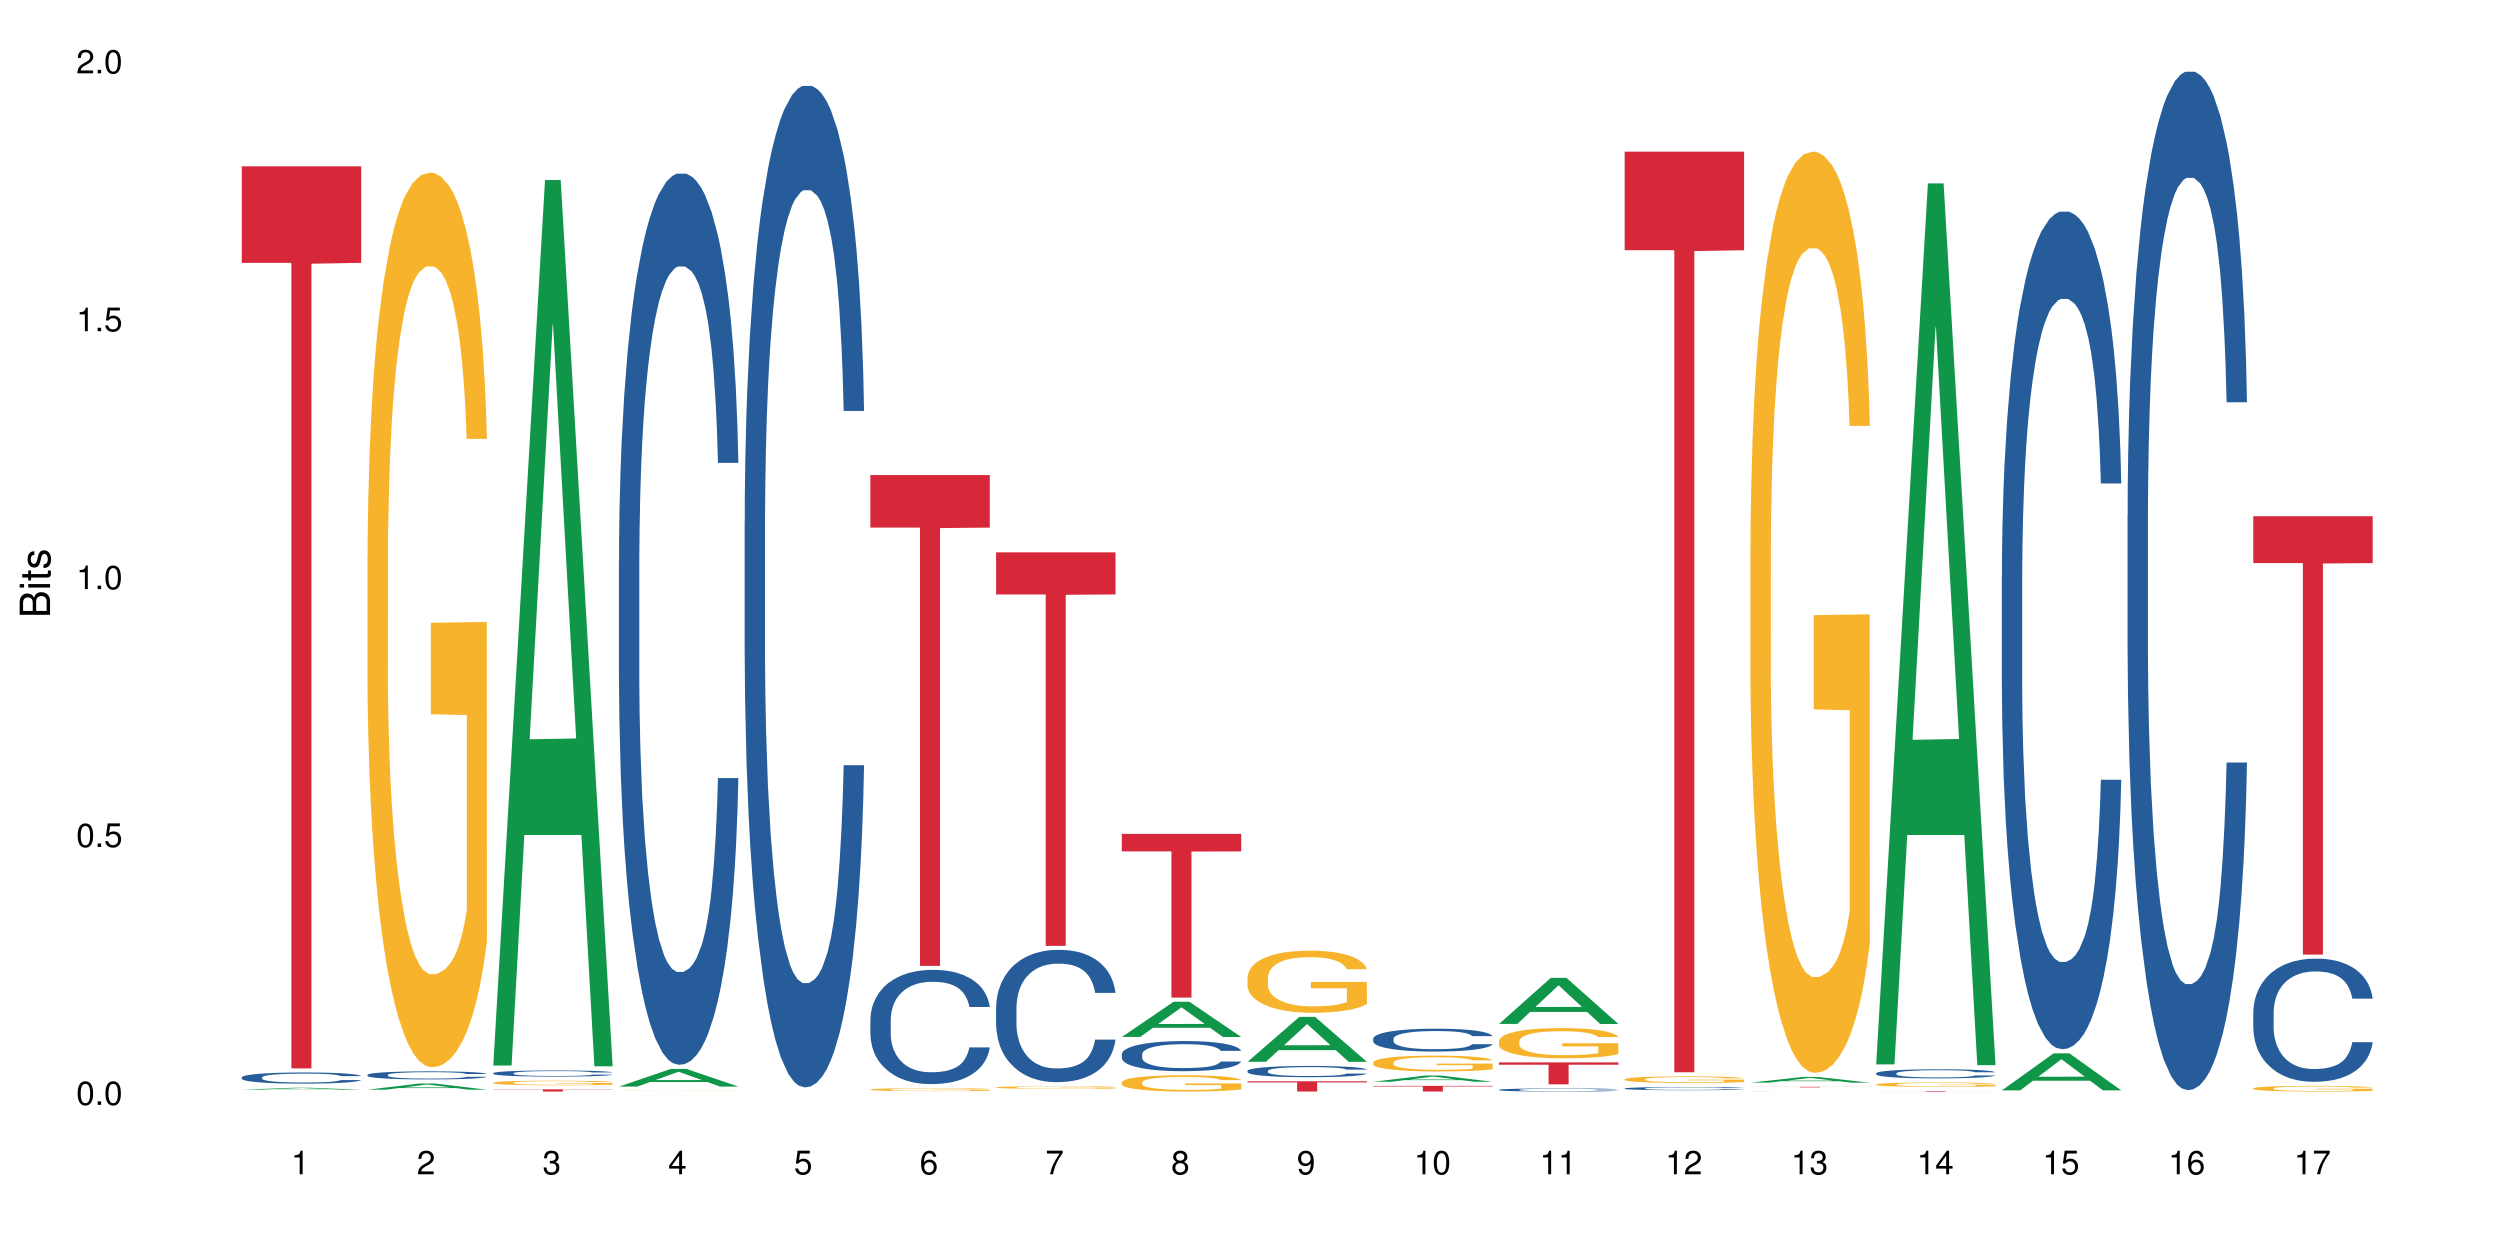 <?xml version="1.0" encoding="UTF-8"?>
<svg xmlns="http://www.w3.org/2000/svg" xmlns:xlink="http://www.w3.org/1999/xlink" width="720pt" height="360pt" viewBox="0 0 720 360" version="1.1">
<defs>
<g>
<symbol overflow="visible" id="glyph0-0">
<path style="stroke:none;" d=""/>
</symbol>
<symbol overflow="visible" id="glyph0-1">
<path style="stroke:none;" d="M 2.641 -6.797 C 2 -6.797 1.422 -6.531 1.078 -6.047 C 0.641 -5.453 0.406 -4.547 0.406 -3.297 C 0.406 -1 1.188 0.219 2.641 0.219 C 4.078 0.219 4.859 -1 4.859 -3.234 C 4.859 -4.562 4.656 -5.438 4.203 -6.047 C 3.844 -6.531 3.281 -6.797 2.641 -6.797 Z M 2.641 -6.047 C 3.547 -6.047 4 -5.125 4 -3.312 C 4 -1.375 3.562 -0.484 2.625 -0.484 C 1.734 -0.484 1.281 -1.422 1.281 -3.281 C 1.281 -5.141 1.734 -6.047 2.641 -6.047 Z M 2.641 -6.047 "/>
</symbol>
<symbol overflow="visible" id="glyph0-2">
<path style="stroke:none;" d="M 1.828 -1 L 0.828 -1 L 0.828 0 L 1.828 0 Z M 1.828 -1 "/>
</symbol>
<symbol overflow="visible" id="glyph0-3">
<path style="stroke:none;" d="M 4.562 -6.797 L 1.062 -6.797 L 0.547 -3.094 L 1.328 -3.094 C 1.719 -3.562 2.047 -3.734 2.578 -3.734 C 3.484 -3.734 4.062 -3.109 4.062 -2.094 C 4.062 -1.125 3.484 -0.531 2.578 -0.531 C 1.828 -0.531 1.375 -0.906 1.188 -1.672 L 0.328 -1.672 C 0.453 -1.109 0.547 -0.844 0.75 -0.594 C 1.125 -0.078 1.828 0.219 2.594 0.219 C 3.969 0.219 4.922 -0.781 4.922 -2.219 C 4.922 -3.562 4.031 -4.484 2.719 -4.484 C 2.25 -4.484 1.859 -4.359 1.469 -4.062 L 1.734 -5.969 L 4.562 -5.969 Z M 4.562 -6.797 "/>
</symbol>
<symbol overflow="visible" id="glyph0-4">
<path style="stroke:none;" d="M 2.484 -4.844 L 2.484 0 L 3.328 0 L 3.328 -6.797 L 2.766 -6.797 C 2.469 -5.75 2.281 -5.609 0.984 -5.453 L 0.984 -4.844 Z M 2.484 -4.844 "/>
</symbol>
<symbol overflow="visible" id="glyph0-5">
<path style="stroke:none;" d="M 4.859 -0.828 L 1.281 -0.828 C 1.359 -1.391 1.672 -1.75 2.5 -2.234 L 3.469 -2.75 C 4.406 -3.266 4.906 -3.969 4.906 -4.812 C 4.906 -5.375 4.672 -5.906 4.266 -6.266 C 3.859 -6.625 3.375 -6.797 2.719 -6.797 C 1.859 -6.797 1.219 -6.5 0.844 -5.922 C 0.609 -5.562 0.5 -5.125 0.484 -4.438 L 1.328 -4.438 C 1.359 -4.906 1.406 -5.188 1.531 -5.406 C 1.75 -5.812 2.188 -6.062 2.703 -6.062 C 3.469 -6.062 4.031 -5.516 4.031 -4.781 C 4.031 -4.25 3.719 -3.797 3.125 -3.438 L 2.234 -2.938 C 0.812 -2.141 0.406 -1.5 0.328 0 L 4.859 0 Z M 4.859 -0.828 "/>
</symbol>
<symbol overflow="visible" id="glyph0-6">
<path style="stroke:none;" d="M 2.125 -3.125 L 2.578 -3.125 C 3.516 -3.125 3.984 -2.703 3.984 -1.891 C 3.984 -1.031 3.469 -0.531 2.578 -0.531 C 1.656 -0.531 1.203 -0.984 1.156 -1.969 L 0.312 -1.969 C 0.344 -1.422 0.438 -1.078 0.609 -0.766 C 0.953 -0.109 1.625 0.219 2.547 0.219 C 3.953 0.219 4.859 -0.609 4.859 -1.906 C 4.859 -2.766 4.516 -3.25 3.703 -3.516 C 4.344 -3.766 4.656 -4.25 4.656 -4.938 C 4.656 -6.109 3.875 -6.797 2.578 -6.797 C 1.203 -6.797 0.484 -6.047 0.453 -4.609 L 1.297 -4.609 C 1.312 -5.016 1.344 -5.25 1.453 -5.453 C 1.641 -5.828 2.062 -6.062 2.594 -6.062 C 3.344 -6.062 3.797 -5.625 3.797 -4.906 C 3.797 -4.422 3.609 -4.141 3.25 -3.984 C 3.016 -3.891 2.719 -3.844 2.125 -3.844 Z M 2.125 -3.125 "/>
</symbol>
<symbol overflow="visible" id="glyph0-7">
<path style="stroke:none;" d="M 3.141 -1.625 L 3.141 0 L 3.984 0 L 3.984 -1.625 L 4.984 -1.625 L 4.984 -2.391 L 3.984 -2.391 L 3.984 -6.797 L 3.359 -6.797 L 0.266 -2.516 L 0.266 -1.625 Z M 3.141 -2.391 L 1 -2.391 L 3.141 -5.359 Z M 3.141 -2.391 "/>
</symbol>
<symbol overflow="visible" id="glyph0-8">
<path style="stroke:none;" d="M 4.781 -5.031 C 4.609 -6.141 3.891 -6.797 2.844 -6.797 C 2.094 -6.797 1.422 -6.438 1.031 -5.828 C 0.609 -5.172 0.406 -4.344 0.406 -3.094 C 0.406 -1.953 0.578 -1.234 0.984 -0.625 C 1.359 -0.078 1.953 0.219 2.703 0.219 C 3.984 0.219 4.922 -0.734 4.922 -2.078 C 4.922 -3.344 4.062 -4.234 2.844 -4.234 C 2.172 -4.234 1.641 -3.969 1.281 -3.469 C 1.281 -5.125 1.828 -6.047 2.797 -6.047 C 3.391 -6.047 3.797 -5.672 3.938 -5.031 Z M 2.734 -3.484 C 3.547 -3.484 4.062 -2.922 4.062 -2 C 4.062 -1.156 3.484 -0.531 2.703 -0.531 C 1.922 -0.531 1.328 -1.188 1.328 -2.047 C 1.328 -2.891 1.906 -3.484 2.734 -3.484 Z M 2.734 -3.484 "/>
</symbol>
<symbol overflow="visible" id="glyph0-9">
<path style="stroke:none;" d="M 4.984 -6.797 L 0.438 -6.797 L 0.438 -5.969 L 4.109 -5.969 C 2.5 -3.656 1.828 -2.234 1.328 0 L 2.219 0 C 2.594 -2.172 3.453 -4.047 4.984 -6.094 Z M 4.984 -6.797 "/>
</symbol>
<symbol overflow="visible" id="glyph0-10">
<path style="stroke:none;" d="M 3.75 -3.578 C 4.453 -4 4.688 -4.344 4.688 -4.984 C 4.688 -6.047 3.844 -6.797 2.641 -6.797 C 1.438 -6.797 0.594 -6.047 0.594 -4.984 C 0.594 -4.359 0.828 -4.016 1.516 -3.578 C 0.734 -3.203 0.359 -2.641 0.359 -1.891 C 0.359 -0.641 1.297 0.219 2.641 0.219 C 3.984 0.219 4.922 -0.641 4.922 -1.875 C 4.922 -2.641 4.531 -3.203 3.75 -3.578 Z M 2.641 -6.047 C 3.359 -6.047 3.812 -5.625 3.812 -4.969 C 3.812 -4.344 3.344 -3.922 2.641 -3.922 C 1.922 -3.922 1.453 -4.344 1.453 -4.984 C 1.453 -5.625 1.922 -6.047 2.641 -6.047 Z M 2.641 -3.203 C 3.484 -3.203 4.062 -2.672 4.062 -1.875 C 4.062 -1.062 3.484 -0.531 2.625 -0.531 C 1.797 -0.531 1.219 -1.078 1.219 -1.875 C 1.219 -2.672 1.797 -3.203 2.641 -3.203 Z M 2.641 -3.203 "/>
</symbol>
<symbol overflow="visible" id="glyph0-11">
<path style="stroke:none;" d="M 0.516 -1.547 C 0.672 -0.438 1.406 0.219 2.438 0.219 C 3.188 0.219 3.859 -0.141 4.266 -0.75 C 4.688 -1.406 4.891 -2.25 4.891 -3.484 C 4.891 -4.625 4.703 -5.359 4.312 -5.953 C 3.938 -6.5 3.344 -6.797 2.594 -6.797 C 1.297 -6.797 0.359 -5.844 0.359 -4.516 C 0.359 -3.25 1.234 -2.344 2.453 -2.344 C 3.094 -2.344 3.562 -2.578 4.016 -3.109 C 4 -1.453 3.469 -0.531 2.5 -0.531 C 1.906 -0.531 1.484 -0.906 1.359 -1.547 Z M 2.578 -6.062 C 3.375 -6.062 3.969 -5.406 3.969 -4.531 C 3.969 -3.688 3.375 -3.094 2.547 -3.094 C 1.734 -3.094 1.234 -3.672 1.234 -4.578 C 1.234 -5.438 1.797 -6.062 2.578 -6.062 Z M 2.578 -6.062 "/>
</symbol>
<symbol overflow="visible" id="glyph1-0">
<path style="stroke:none;" d=""/>
</symbol>
<symbol overflow="visible" id="glyph1-1">
<path style="stroke:none;" d="M 0 -0.953 L 0 -4.891 C 0 -5.719 -0.234 -6.344 -0.734 -6.797 C -1.188 -7.234 -1.812 -7.469 -2.5 -7.469 C -3.547 -7.469 -4.188 -7 -4.625 -5.875 C -4.984 -6.672 -5.641 -7.094 -6.531 -7.094 C -7.156 -7.094 -7.734 -6.859 -8.141 -6.391 C -8.562 -5.938 -8.75 -5.344 -8.75 -4.5 L -8.75 -0.953 Z M -4.984 -2.062 L -7.766 -2.062 L -7.766 -4.219 C -7.766 -4.844 -7.688 -5.203 -7.453 -5.5 C -7.219 -5.812 -6.859 -5.969 -6.375 -5.969 C -5.906 -5.969 -5.531 -5.812 -5.297 -5.5 C -5.062 -5.203 -4.984 -4.844 -4.984 -4.219 Z M -0.984 -2.062 L -4 -2.062 L -4 -4.781 C -4 -5.328 -3.859 -5.688 -3.578 -5.953 C -3.297 -6.219 -2.922 -6.359 -2.484 -6.359 C -2.062 -6.359 -1.688 -6.219 -1.406 -5.953 C -1.109 -5.688 -0.984 -5.328 -0.984 -4.781 Z M -0.984 -2.062 "/>
</symbol>
<symbol overflow="visible" id="glyph1-2">
<path style="stroke:none;" d="M -6.281 -1.797 L -6.281 -0.797 L 0 -0.797 L 0 -1.797 Z M -8.75 -1.797 L -8.75 -0.797 L -7.484 -0.797 L -7.484 -1.797 Z M -8.75 -1.797 "/>
</symbol>
<symbol overflow="visible" id="glyph1-3">
<path style="stroke:none;" d="M -6.281 -3.047 L -6.281 -2.016 L -8.016 -2.016 L -8.016 -1.016 L -6.281 -1.016 L -6.281 -0.172 L -5.469 -0.172 L -5.469 -1.016 L -0.719 -1.016 C -0.078 -1.016 0.281 -1.453 0.281 -2.234 C 0.281 -2.469 0.25 -2.719 0.188 -3.047 L -0.641 -3.047 C -0.609 -2.922 -0.594 -2.766 -0.594 -2.562 C -0.594 -2.141 -0.719 -2.016 -1.156 -2.016 L -5.469 -2.016 L -5.469 -3.047 Z M -6.281 -3.047 "/>
</symbol>
<symbol overflow="visible" id="glyph1-4">
<path style="stroke:none;" d="M -4.531 -5.25 C -5.766 -5.25 -6.469 -4.422 -6.469 -2.969 C -6.469 -1.516 -5.719 -0.562 -4.547 -0.562 C -3.562 -0.562 -3.094 -1.062 -2.734 -2.562 L -2.516 -3.484 C -2.344 -4.188 -2.094 -4.469 -1.625 -4.469 C -1.047 -4.469 -0.641 -3.875 -0.641 -3 C -0.641 -2.453 -0.797 -2 -1.062 -1.75 C -1.25 -1.594 -1.422 -1.531 -1.875 -1.469 L -1.875 -0.406 C -0.422 -0.453 0.281 -1.266 0.281 -2.922 C 0.281 -4.5 -0.5 -5.516 -1.719 -5.516 C -2.656 -5.516 -3.172 -4.984 -3.469 -3.734 L -3.703 -2.766 C -3.891 -1.953 -4.156 -1.609 -4.594 -1.609 C -5.172 -1.609 -5.547 -2.125 -5.547 -2.938 C -5.547 -3.75 -5.203 -4.172 -4.531 -4.203 Z M -4.531 -5.25 "/>
</symbol>
</g>
</defs>
<g id="surface90086">
<rect x="0" y="0" width="720" height="360" style="fill:rgb(100%,100%,100%);fill-opacity:1;stroke:none;"/>
<path style=" stroke:none;fill-rule:nonzero;fill:rgb(6.275%,58.824%,28.235%);fill-opacity:1;" d="M 69.629 313.844 L 69.668 313.844 L 84.551 313.266 L 89.07 313.266 L 104.027 313.844 L 98.77 313.844 L 95.023 313.691 L 78.598 313.691 L 74.922 313.844 L 69.629 313.844 L 80.176 313.633 L 93.516 313.629 L 86.863 313.359 L 86.789 313.359 L 86.719 313.363 L 80.141 313.629 L 80.176 313.633 Z M 69.629 313.844 "/>
<path style=" stroke:none;fill-rule:nonzero;fill:rgb(14.51%,36.078%,60%);fill-opacity:1;" d="M 69.629 310.273 L 69.672 310.27 L 69.672 310.199 L 69.797 310.09 L 70.09 309.949 L 70.383 309.852 L 71.141 309.676 L 72.188 309.512 L 73.277 309.383 L 74.074 309.305 L 74.789 309.246 L 76.426 309.137 L 77.473 309.082 L 78.605 309.031 L 79.992 308.98 L 80.996 308.953 L 83.262 308.906 L 84.941 308.887 L 86.242 308.875 L 89.051 308.875 L 90.73 308.887 L 91.945 308.902 L 93.289 308.926 L 94.422 308.953 L 96.391 309.016 L 98.152 309.098 L 98.949 309.145 L 100.207 309.238 L 101.172 309.324 L 101.844 309.402 L 102.602 309.512 L 103.27 309.641 L 103.773 309.793 L 104.027 309.918 L 98.152 309.918 L 97.859 309.801 L 97.523 309.711 L 96.895 309.59 L 96.266 309.504 L 95.387 309.418 L 94.586 309.363 L 93.496 309.309 L 92.531 309.273 L 91.527 309.246 L 90.562 309.23 L 88.715 309.211 L 86.574 309.211 L 85.777 309.219 L 84.145 309.242 L 83.262 309.262 L 82.004 309.301 L 81.121 309.34 L 80.074 309.398 L 79.359 309.449 L 78.48 309.523 L 77.852 309.594 L 77.137 309.688 L 76.719 309.762 L 76.34 309.844 L 76.004 309.941 L 75.754 310.043 L 75.586 310.152 L 75.5 310.258 L 75.5 310.715 L 75.586 310.82 L 75.797 310.941 L 76.34 311.121 L 77.137 311.277 L 78.062 311.402 L 78.941 311.488 L 79.445 311.531 L 80.117 311.578 L 81.164 311.637 L 82.676 311.695 L 83.555 311.719 L 84.898 311.742 L 86.281 311.754 L 88.129 311.754 L 89.766 311.742 L 90.855 311.727 L 91.988 311.703 L 93.539 311.652 L 94.504 311.605 L 95.344 311.551 L 95.973 311.496 L 96.391 311.449 L 97.02 311.355 L 97.523 311.258 L 97.902 311.152 L 98.152 311.055 L 104.027 311.055 L 103.773 311.172 L 103.398 311.285 L 103.02 311.371 L 102.434 311.473 L 101.762 311.566 L 100.797 311.668 L 100 311.734 L 98.949 311.809 L 97.984 311.863 L 96.938 311.914 L 95.387 311.973 L 94.379 312.004 L 93.289 312.027 L 91.988 312.051 L 90.352 312.074 L 88.59 312.086 L 86.953 312.086 L 85.191 312.082 L 83.891 312.07 L 82.172 312.043 L 80.031 311.992 L 78.48 311.934 L 77.266 311.879 L 76.215 311.82 L 75.039 311.742 L 73.531 311.613 L 72.609 311.512 L 71.977 311.43 L 71.266 311.316 L 70.762 311.211 L 70.176 311.047 L 69.754 310.84 L 69.629 310.68 Z M 69.629 310.273 "/>
<path style=" stroke:none;fill-rule:nonzero;fill:rgb(83.922%,15.686%,22.353%);fill-opacity:1;" d="M 69.629 47.895 L 104.027 47.895 L 104.027 75.703 L 89.691 75.949 L 89.691 307.695 L 83.922 307.695 L 83.922 76.191 L 83.84 75.703 L 69.629 75.703 Z M 69.629 47.895 "/>
<path style=" stroke:none;fill-rule:nonzero;fill:rgb(6.275%,58.824%,28.235%);fill-opacity:1;" d="M 105.836 313.832 L 105.871 313.828 L 120.758 312.051 L 125.277 312.051 L 140.234 313.832 L 134.977 313.832 L 131.23 313.367 L 114.805 313.367 L 111.129 313.832 L 105.836 313.832 L 116.383 313.176 L 129.723 313.172 L 123.07 312.34 L 122.996 312.34 L 122.926 312.344 L 116.348 313.172 L 116.383 313.176 Z M 105.836 313.832 "/>
<path style=" stroke:none;fill-rule:nonzero;fill:rgb(14.51%,36.078%,60%);fill-opacity:1;" d="M 105.836 309.559 L 105.879 309.559 L 105.879 309.508 L 106.004 309.426 L 106.297 309.324 L 106.59 309.254 L 107.348 309.129 L 108.395 309.008 L 109.484 308.914 L 110.281 308.859 L 110.996 308.816 L 112.633 308.738 L 113.68 308.699 L 114.812 308.664 L 116.195 308.625 L 117.203 308.605 L 119.469 308.57 L 121.148 308.555 L 122.449 308.551 L 125.258 308.551 L 126.938 308.559 L 128.152 308.57 L 129.496 308.586 L 130.629 308.605 L 132.598 308.652 L 134.359 308.711 L 135.156 308.746 L 136.414 308.812 L 137.379 308.875 L 138.051 308.93 L 138.809 309.008 L 139.477 309.105 L 139.98 309.211 L 140.234 309.305 L 134.359 309.305 L 134.066 309.219 L 133.73 309.152 L 133.102 309.066 L 132.473 309.004 L 131.59 308.941 L 130.793 308.902 L 129.703 308.863 L 128.738 308.836 L 127.734 308.816 L 126.77 308.805 L 124.922 308.793 L 122.781 308.793 L 121.984 308.797 L 120.352 308.812 L 119.469 308.828 L 118.211 308.859 L 117.328 308.887 L 116.281 308.926 L 115.566 308.965 L 114.688 309.02 L 114.059 309.066 L 113.344 309.137 L 112.926 309.191 L 112.547 309.25 L 112.211 309.32 L 111.961 309.395 L 111.793 309.473 L 111.707 309.551 L 111.707 309.879 L 111.793 309.953 L 112.004 310.043 L 112.547 310.172 L 113.344 310.285 L 114.27 310.375 L 115.148 310.438 L 115.652 310.469 L 116.324 310.5 L 117.371 310.543 L 118.883 310.586 L 119.762 310.602 L 121.105 310.621 L 122.488 310.629 L 124.336 310.629 L 125.973 310.621 L 127.062 310.609 L 128.195 310.594 L 129.746 310.559 L 130.711 310.523 L 131.551 310.484 L 132.18 310.441 L 132.598 310.41 L 133.227 310.344 L 133.73 310.27 L 134.109 310.195 L 134.359 310.125 L 140.234 310.125 L 139.98 310.207 L 139.605 310.293 L 139.227 310.352 L 138.641 310.426 L 137.969 310.492 L 137.004 310.566 L 136.207 310.617 L 135.156 310.668 L 134.191 310.711 L 133.145 310.746 L 131.59 310.789 L 130.586 310.809 L 129.496 310.828 L 128.195 310.844 L 126.559 310.859 L 124.797 310.867 L 123.16 310.871 L 121.398 310.867 L 120.098 310.859 L 118.379 310.84 L 116.238 310.801 L 114.688 310.762 L 113.469 310.719 L 112.422 310.676 L 111.246 310.621 L 109.738 310.527 L 108.816 310.453 L 108.184 310.395 L 107.473 310.312 L 106.969 310.238 L 106.383 310.121 L 105.961 309.969 L 105.836 309.852 Z M 105.836 309.559 "/>
<path style=" stroke:none;fill-rule:nonzero;fill:rgb(96.863%,70.196%,16.863%);fill-opacity:1;" d="M 105.836 160.055 L 105.879 159.82 L 105.879 155.113 L 106.047 144.523 L 106.465 129.93 L 107.012 117.93 L 107.598 108.516 L 107.977 103.574 L 108.605 96.516 L 109.148 91.336 L 110.535 80.746 L 112.297 70.863 L 113.262 66.629 L 114.352 62.625 L 115.902 58.156 L 116.617 56.508 L 118.797 52.742 L 121.273 50.391 L 124 49.684 L 125.258 49.918 L 126.977 50.859 L 129.328 53.449 L 130.668 55.801 L 131.719 58.156 L 132.809 61.215 L 134.152 65.922 L 135.41 71.57 L 136.414 77.219 L 137.422 84.277 L 138.262 91.809 L 138.973 100.043 L 139.605 109.93 L 139.98 118.164 L 140.234 126.402 L 134.402 126.402 L 134.066 118.164 L 133.688 111.812 L 133.059 104.047 L 132.43 98.398 L 131.801 93.926 L 130.629 87.809 L 129.621 84.043 L 128.363 80.746 L 127.145 78.629 L 125.762 77.219 L 124.922 76.746 L 122.699 76.746 L 120.688 78.395 L 119.512 80.277 L 118.672 82.16 L 117.496 85.688 L 116.785 88.512 L 116.363 90.395 L 115.105 97.691 L 114.27 104.281 L 113.805 108.75 L 113.219 115.812 L 112.801 122.164 L 112.34 131.578 L 112.086 138.637 L 111.75 154.641 L 111.707 197 L 111.836 205.941 L 112.086 215.59 L 112.422 224.062 L 112.926 233.008 L 113.43 239.832 L 114.309 249.008 L 115.066 255.129 L 115.652 259.129 L 116.785 265.48 L 117.246 267.602 L 118.336 271.836 L 119.469 275.129 L 120.852 277.953 L 121.902 279.367 L 123.578 280.543 L 125.719 280.543 L 128.234 279.133 L 129.828 277.25 L 130.922 275.367 L 131.633 273.719 L 132.516 271.129 L 133.145 268.777 L 133.73 266.188 L 134.445 262.188 L 134.445 205.941 L 124.082 205.707 L 124.082 179.352 L 140.191 179.117 L 140.234 271.129 L 139.352 277.484 L 138.262 283.602 L 137.211 288.309 L 136.121 292.309 L 134.57 296.781 L 133.312 299.605 L 131.383 302.898 L 129.621 305.016 L 127.773 306.43 L 126.137 307.137 L 124.211 307.371 L 122.488 306.898 L 120.645 305.488 L 119.176 303.605 L 117.832 301.254 L 116.492 298.191 L 114.812 293.25 L 113.723 289.25 L 112.59 284.309 L 111.457 278.426 L 110.449 272.07 L 109.781 267.129 L 109.109 261.48 L 108.395 254.422 L 107.723 246.422 L 107.219 239.125 L 106.758 230.887 L 106.422 223.121 L 106.09 212.531 L 105.922 204.059 L 105.836 196.766 Z M 105.836 160.055 "/>
<path style=" stroke:none;fill-rule:nonzero;fill:rgb(6.275%,58.824%,28.235%);fill-opacity:1;" d="M 142.043 306.875 L 142.078 306.637 L 156.965 51.84 L 161.484 51.84 L 176.441 307.113 L 171.184 307.113 L 167.438 240.48 L 151.012 240.48 L 147.336 306.875 L 142.043 306.875 L 152.59 212.914 L 165.93 212.676 L 159.277 93.547 L 159.203 93.305 L 159.133 94.027 L 152.555 212.676 L 152.59 212.914 Z M 142.043 306.875 "/>
<path style=" stroke:none;fill-rule:nonzero;fill:rgb(14.51%,36.078%,60%);fill-opacity:1;" d="M 142.043 309.062 L 142.086 309.062 L 142.086 309.023 L 142.211 308.961 L 142.504 308.883 L 142.797 308.832 L 143.555 308.734 L 144.602 308.645 L 145.691 308.57 L 146.488 308.531 L 147.203 308.496 L 148.84 308.438 L 149.887 308.406 L 151.02 308.379 L 152.402 308.352 L 153.41 308.336 L 155.676 308.309 L 157.355 308.301 L 158.652 308.293 L 161.465 308.293 L 163.145 308.301 L 164.359 308.309 L 165.703 308.32 L 166.832 308.336 L 168.805 308.371 L 170.566 308.418 L 171.363 308.441 L 172.621 308.492 L 173.586 308.543 L 174.258 308.582 L 175.012 308.645 L 175.684 308.715 L 176.188 308.797 L 176.441 308.867 L 170.566 308.867 L 170.273 308.805 L 169.938 308.754 L 169.309 308.688 L 168.68 308.641 L 167.797 308.594 L 167 308.562 L 165.91 308.531 L 164.945 308.512 L 163.941 308.496 L 162.977 308.488 L 161.129 308.477 L 158.988 308.477 L 158.191 308.48 L 156.559 308.496 L 155.676 308.508 L 154.418 308.527 L 153.535 308.551 L 152.488 308.582 L 151.773 308.609 L 150.895 308.652 L 150.266 308.688 L 149.551 308.742 L 149.133 308.781 L 148.754 308.828 L 148.418 308.883 L 148.168 308.938 L 148 308.996 L 147.914 309.055 L 147.914 309.305 L 148 309.363 L 148.211 309.434 L 148.754 309.531 L 149.551 309.617 L 150.473 309.684 L 151.355 309.734 L 151.859 309.754 L 152.531 309.781 L 153.578 309.812 L 155.09 309.848 L 155.969 309.859 L 157.312 309.871 L 158.695 309.879 L 160.543 309.879 L 162.18 309.871 L 163.27 309.863 L 164.402 309.852 L 165.953 309.824 L 166.918 309.797 L 167.758 309.766 L 168.387 309.734 L 168.805 309.711 L 169.434 309.66 L 169.938 309.605 L 170.316 309.547 L 170.566 309.492 L 176.441 309.492 L 176.188 309.559 L 175.812 309.621 L 175.434 309.668 L 174.848 309.723 L 174.176 309.773 L 173.211 309.832 L 172.414 309.867 L 171.363 309.91 L 170.398 309.941 L 169.352 309.969 L 167.797 310 L 166.793 310.016 L 165.703 310.031 L 164.402 310.043 L 162.766 310.055 L 161.004 310.062 L 159.367 310.062 L 157.605 310.059 L 156.305 310.051 L 154.586 310.039 L 152.445 310.008 L 150.895 309.977 L 149.676 309.949 L 148.629 309.914 L 147.453 309.871 L 145.945 309.801 L 145.02 309.746 L 144.391 309.699 L 143.68 309.637 L 143.176 309.582 L 142.59 309.488 L 142.168 309.375 L 142.043 309.285 Z M 142.043 309.062 "/>
<path style=" stroke:none;fill-rule:nonzero;fill:rgb(96.863%,70.196%,16.863%);fill-opacity:1;" d="M 142.043 311.805 L 142.086 311.805 L 142.086 311.781 L 142.254 311.727 L 142.672 311.652 L 143.219 311.59 L 143.805 311.543 L 144.184 311.516 L 144.812 311.48 L 145.355 311.453 L 146.742 311.402 L 148.504 311.352 L 149.469 311.328 L 150.559 311.309 L 152.109 311.285 L 152.824 311.277 L 155.004 311.258 L 157.48 311.246 L 160.207 311.242 L 161.465 311.242 L 163.184 311.246 L 165.535 311.262 L 166.875 311.273 L 167.926 311.285 L 169.016 311.301 L 170.359 311.324 L 171.617 311.355 L 172.621 311.383 L 173.629 311.418 L 174.469 311.457 L 175.18 311.5 L 175.812 311.551 L 176.188 311.59 L 176.441 311.633 L 170.609 311.633 L 170.273 311.59 L 169.895 311.559 L 169.266 311.52 L 168.637 311.492 L 168.008 311.469 L 166.832 311.438 L 165.828 311.418 L 164.57 311.402 L 163.352 311.391 L 161.969 311.383 L 161.129 311.379 L 158.906 311.379 L 156.891 311.387 L 155.719 311.398 L 154.879 311.406 L 153.703 311.426 L 152.992 311.441 L 152.57 311.449 L 151.312 311.488 L 150.473 311.52 L 150.012 311.543 L 149.426 311.578 L 149.008 311.613 L 148.547 311.66 L 148.293 311.695 L 147.957 311.777 L 147.914 311.992 L 148.043 312.039 L 148.293 312.09 L 148.629 312.133 L 149.133 312.176 L 149.637 312.211 L 150.516 312.258 L 151.273 312.289 L 151.859 312.309 L 152.992 312.344 L 153.453 312.355 L 154.543 312.375 L 155.676 312.391 L 157.059 312.406 L 158.109 312.414 L 159.785 312.418 L 161.926 312.418 L 164.441 312.414 L 166.035 312.402 L 167.129 312.395 L 167.84 312.387 L 168.723 312.371 L 169.352 312.359 L 169.938 312.348 L 170.652 312.324 L 170.652 312.039 L 160.289 312.039 L 160.289 311.902 L 176.398 311.902 L 176.441 312.371 L 175.559 312.402 L 174.469 312.434 L 173.418 312.461 L 172.328 312.48 L 170.777 312.504 L 169.52 312.516 L 167.59 312.535 L 165.828 312.543 L 163.98 312.551 L 162.344 312.555 L 160.418 312.559 L 158.695 312.555 L 156.852 312.547 L 155.383 312.539 L 154.039 312.527 L 152.699 312.512 L 151.02 312.484 L 149.93 312.465 L 147.664 312.41 L 145.984 312.352 L 145.316 312.324 L 144.602 312.285 L 143.93 312.246 L 143.426 312.207 L 142.965 312.168 L 142.629 312.125 L 142.293 312.074 L 142.129 312.031 L 142.043 311.992 Z M 142.043 311.805 "/>
<path style=" stroke:none;fill-rule:nonzero;fill:rgb(83.922%,15.686%,22.353%);fill-opacity:1;" d="M 142.043 313.734 L 176.441 313.734 L 176.441 313.805 L 162.105 313.805 L 162.105 314.371 L 156.336 314.371 L 156.336 313.805 L 142.043 313.805 Z M 142.043 313.734 "/>
<path style=" stroke:none;fill-rule:nonzero;fill:rgb(6.275%,58.824%,28.235%);fill-opacity:1;" d="M 178.25 312.934 L 178.285 312.93 L 193.172 307.852 L 197.691 307.852 L 212.648 312.938 L 207.391 312.938 L 203.645 311.609 L 187.219 311.609 L 183.543 312.934 L 178.25 312.934 L 188.797 311.062 L 202.137 311.055 L 195.484 308.684 L 195.41 308.676 L 195.34 308.691 L 188.762 311.055 L 188.797 311.062 Z M 178.25 312.934 "/>
<path style=" stroke:none;fill-rule:nonzero;fill:rgb(14.51%,36.078%,60%);fill-opacity:1;" d="M 178.25 161.688 L 178.293 161.453 L 178.293 155.82 L 178.418 146.906 L 178.711 135.645 L 179.004 127.906 L 179.762 114.062 L 180.809 100.691 L 181.898 90.367 L 182.695 84.27 L 183.41 79.578 L 185.047 70.895 L 186.094 66.438 L 187.227 62.449 L 188.609 58.461 L 189.617 56.117 L 191.883 52.363 L 193.562 50.719 L 194.859 50.016 L 197.672 50.016 L 199.348 50.953 L 200.566 52.129 L 201.91 54.004 L 203.039 56.117 L 205.012 61.277 L 206.773 67.848 L 207.57 71.602 L 208.828 78.871 L 209.793 85.91 L 210.465 92.012 L 211.219 100.691 L 211.891 111.246 L 212.395 123.211 L 212.648 133.301 L 206.773 133.301 L 206.48 123.918 L 206.145 116.645 L 205.516 107.023 L 204.887 100.223 L 204.004 93.418 L 203.207 88.961 L 202.117 84.504 L 201.152 81.688 L 200.148 79.578 L 199.184 78.168 L 197.336 76.762 L 195.195 76.762 L 194.398 77.23 L 192.766 79.105 L 191.883 80.75 L 190.625 84.035 L 189.742 87.082 L 188.695 91.777 L 187.98 95.766 L 187.102 101.863 L 186.473 107.258 L 185.758 115 L 185.34 120.867 L 184.961 127.434 L 184.625 135.176 L 184.375 143.387 L 184.207 152.07 L 184.121 160.516 L 184.121 196.879 L 184.207 205.324 L 184.418 215.176 L 184.961 229.488 L 185.758 241.922 L 186.68 251.773 L 187.562 258.812 L 188.066 262.098 L 188.738 265.852 L 189.785 270.543 L 191.297 275.234 L 192.176 277.113 L 193.52 278.988 L 194.902 279.926 L 196.75 279.926 L 198.387 278.988 L 199.477 277.816 L 200.609 275.938 L 202.16 271.949 L 203.125 268.195 L 203.965 263.738 L 204.594 259.281 L 205.012 255.527 L 205.641 248.254 L 206.145 240.277 L 206.523 232.066 L 206.773 224.09 L 212.648 224.09 L 212.395 233.477 L 212.016 242.625 L 211.641 249.43 L 211.055 257.641 L 210.383 264.914 L 209.418 273.125 L 208.621 278.52 L 207.57 284.383 L 206.605 288.84 L 205.559 292.828 L 204.004 297.523 L 203 299.867 L 201.91 301.98 L 200.609 303.855 L 198.973 305.5 L 197.211 306.438 L 195.574 306.672 L 193.812 306.203 L 192.512 305.266 L 190.793 303.152 L 188.652 298.93 L 187.102 294.473 L 185.883 290.016 L 184.836 285.324 L 183.66 278.988 L 182.152 268.664 L 181.227 260.688 L 180.598 254.121 L 179.887 244.973 L 179.383 236.762 L 178.797 223.621 L 178.375 206.965 L 178.25 194.062 Z M 178.25 161.688 "/>
<path style=" stroke:none;fill-rule:nonzero;fill:rgb(96.863%,70.196%,16.863%);fill-opacity:1;" d="M 178.25 314.148 L 178.293 314.148 L 178.461 314.145 L 178.879 314.141 L 179.426 314.137 L 180.012 314.133 L 181.02 314.133 L 181.562 314.129 L 182.949 314.125 L 184.711 314.125 L 185.676 314.121 L 189.031 314.121 L 191.211 314.117 L 201.742 314.117 L 203.082 314.121 L 206.562 314.121 L 207.824 314.125 L 208.828 314.125 L 209.836 314.129 L 210.676 314.129 L 211.387 314.133 L 212.016 314.137 L 212.395 314.137 L 212.648 314.141 L 206.816 314.141 L 206.48 314.137 L 206.102 314.137 L 205.473 314.133 L 204.844 314.133 L 204.215 314.129 L 202.035 314.129 L 200.777 314.125 L 191.926 314.125 L 191.086 314.129 L 188.777 314.129 L 187.52 314.133 L 186.219 314.133 L 185.633 314.137 L 185.215 314.137 L 184.754 314.141 L 184.5 314.145 L 184.164 314.148 L 184.121 314.16 L 184.25 314.164 L 184.5 314.164 L 184.836 314.168 L 185.34 314.172 L 185.844 314.172 L 186.723 314.176 L 187.48 314.176 L 188.066 314.18 L 190.75 314.18 L 191.883 314.184 L 204.047 314.184 L 204.93 314.18 L 206.859 314.18 L 206.859 314.164 L 196.496 314.164 L 196.496 314.156 L 212.605 314.156 L 212.648 314.18 L 211.766 314.184 L 210.676 314.184 L 209.625 314.188 L 205.727 314.188 L 203.797 314.191 L 190.246 314.191 L 188.906 314.188 L 186.137 314.188 L 185.004 314.184 L 183.871 314.184 L 182.863 314.18 L 181.523 314.18 L 180.809 314.176 L 180.137 314.176 L 179.633 314.172 L 179.172 314.168 L 178.836 314.168 L 178.5 314.164 L 178.336 314.16 L 178.25 314.16 Z M 178.25 314.148 "/>
<path style=" stroke:none;fill-rule:nonzero;fill:rgb(14.51%,36.078%,60%);fill-opacity:1;" d="M 214.457 150.242 L 214.5 149.98 L 214.5 143.652 L 214.625 133.633 L 214.918 120.977 L 215.211 112.277 L 215.969 96.723 L 217.016 81.695 L 218.105 70.094 L 218.902 63.238 L 219.617 57.969 L 221.254 48.211 L 222.301 43.203 L 223.434 38.723 L 224.816 34.238 L 225.824 31.602 L 228.09 27.383 L 229.77 25.539 L 231.066 24.746 L 233.879 24.746 L 235.555 25.801 L 236.773 27.121 L 238.117 29.23 L 239.246 31.602 L 241.219 37.402 L 242.98 44.785 L 243.777 49.004 L 245.035 57.176 L 246 65.086 L 246.672 71.941 L 247.426 81.695 L 248.098 93.559 L 248.602 107.004 L 248.855 118.344 L 242.98 118.344 L 242.688 107.797 L 242.352 99.625 L 241.723 88.812 L 241.094 81.168 L 240.211 73.523 L 239.414 68.512 L 238.324 63.504 L 237.359 60.34 L 236.352 57.969 L 235.391 56.387 L 233.543 54.805 L 231.402 54.805 L 230.605 55.332 L 228.973 57.441 L 228.09 59.285 L 226.832 62.977 L 225.949 66.402 L 224.902 71.676 L 224.188 76.16 L 223.309 83.012 L 222.68 89.078 L 221.965 97.777 L 221.547 104.367 L 221.168 111.75 L 220.832 120.453 L 220.582 129.68 L 220.414 139.434 L 220.328 148.926 L 220.328 189.789 L 220.414 199.281 L 220.625 210.355 L 221.168 226.438 L 221.965 240.41 L 222.887 251.484 L 223.77 259.395 L 224.273 263.082 L 224.945 267.301 L 225.992 272.574 L 227.504 277.848 L 228.383 279.957 L 229.727 282.066 L 231.109 283.121 L 232.957 283.121 L 234.59 282.066 L 235.684 280.746 L 236.816 278.641 L 238.367 274.156 L 239.332 269.938 L 240.172 264.93 L 240.801 259.918 L 241.219 255.703 L 241.848 247.527 L 242.352 238.566 L 242.73 229.336 L 242.98 220.371 L 248.855 220.371 L 248.602 230.918 L 248.223 241.199 L 247.848 248.848 L 247.258 258.074 L 246.59 266.246 L 245.625 275.477 L 244.828 281.539 L 243.777 288.129 L 242.812 293.141 L 241.766 297.621 L 240.211 302.895 L 239.207 305.531 L 238.117 307.902 L 236.816 310.012 L 235.18 311.859 L 233.418 312.914 L 231.781 313.176 L 230.02 312.648 L 228.719 311.594 L 227 309.223 L 224.859 304.477 L 223.309 299.469 L 222.09 294.457 L 221.043 289.184 L 219.867 282.066 L 218.359 270.465 L 217.434 261.5 L 216.805 254.121 L 216.094 243.836 L 215.59 234.609 L 215.004 219.848 L 214.582 201.125 L 214.457 186.625 Z M 214.457 150.242 "/>
<path style=" stroke:none;fill-rule:nonzero;fill:rgb(14.51%,36.078%,60%);fill-opacity:1;" d="M 250.664 293.652 L 250.707 293.621 L 250.707 292.898 L 250.832 291.758 L 251.125 290.316 L 251.418 289.324 L 252.176 287.551 L 253.223 285.84 L 254.312 284.516 L 255.109 283.734 L 255.824 283.133 L 257.461 282.023 L 258.508 281.453 L 259.641 280.941 L 261.023 280.43 L 262.031 280.129 L 264.297 279.648 L 265.977 279.438 L 267.273 279.348 L 270.086 279.348 L 271.762 279.469 L 272.98 279.621 L 274.32 279.859 L 275.453 280.129 L 277.426 280.793 L 279.188 281.633 L 279.984 282.113 L 281.242 283.043 L 282.207 283.945 L 282.879 284.727 L 283.633 285.84 L 284.305 287.191 L 284.809 288.723 L 285.062 290.016 L 279.188 290.016 L 278.895 288.812 L 278.559 287.883 L 277.93 286.648 L 277.301 285.777 L 276.418 284.906 L 275.621 284.336 L 274.531 283.766 L 273.566 283.406 L 272.559 283.133 L 271.594 282.953 L 269.75 282.773 L 267.609 282.773 L 266.812 282.836 L 265.18 283.074 L 264.297 283.285 L 263.039 283.707 L 262.156 284.098 L 261.109 284.695 L 260.395 285.207 L 259.516 285.988 L 258.887 286.68 L 258.172 287.672 L 257.754 288.422 L 257.375 289.266 L 257.039 290.254 L 256.789 291.309 L 256.621 292.418 L 256.535 293.5 L 256.535 298.156 L 256.621 299.238 L 256.832 300.5 L 257.375 302.332 L 258.172 303.926 L 259.094 305.188 L 259.977 306.09 L 260.48 306.512 L 261.152 306.992 L 262.199 307.594 L 263.711 308.191 L 264.59 308.434 L 265.934 308.672 L 267.316 308.793 L 269.164 308.793 L 270.797 308.672 L 271.891 308.523 L 273.023 308.281 L 274.574 307.773 L 275.539 307.293 L 276.379 306.719 L 277.008 306.148 L 277.426 305.668 L 278.055 304.738 L 278.559 303.715 L 278.938 302.664 L 279.188 301.645 L 285.062 301.645 L 284.809 302.844 L 284.43 304.016 L 284.055 304.887 L 283.465 305.938 L 282.797 306.871 L 281.832 307.922 L 281.035 308.613 L 279.984 309.363 L 279.02 309.934 L 277.973 310.445 L 276.418 311.047 L 275.414 311.348 L 274.32 311.617 L 273.023 311.859 L 271.387 312.07 L 269.625 312.188 L 267.988 312.219 L 266.227 312.16 L 264.926 312.039 L 263.207 311.77 L 261.066 311.227 L 259.516 310.656 L 258.297 310.086 L 257.25 309.484 L 256.074 308.672 L 254.566 307.352 L 253.641 306.328 L 253.012 305.488 L 252.301 304.316 L 251.797 303.266 L 251.211 301.582 L 250.789 299.449 L 250.664 297.797 Z M 250.664 293.652 "/>
<path style=" stroke:none;fill-rule:nonzero;fill:rgb(96.863%,70.196%,16.863%);fill-opacity:1;" d="M 250.664 313.762 L 250.707 313.762 L 250.707 313.746 L 250.875 313.711 L 251.293 313.66 L 251.84 313.621 L 252.426 313.59 L 252.805 313.574 L 253.434 313.551 L 253.977 313.535 L 255.363 313.5 L 257.125 313.469 L 258.09 313.453 L 259.18 313.441 L 260.73 313.426 L 261.445 313.422 L 263.625 313.41 L 266.102 313.402 L 268.828 313.398 L 270.086 313.398 L 271.805 313.402 L 274.156 313.41 L 275.496 313.418 L 276.547 313.426 L 277.637 313.438 L 278.977 313.453 L 280.238 313.469 L 281.242 313.488 L 282.25 313.512 L 283.09 313.535 L 283.801 313.562 L 284.43 313.598 L 284.809 313.625 L 285.062 313.648 L 279.23 313.648 L 278.895 313.625 L 278.516 313.602 L 277.887 313.578 L 277.258 313.559 L 276.629 313.543 L 275.453 313.523 L 274.449 313.512 L 273.191 313.5 L 271.973 313.492 L 270.59 313.488 L 267.527 313.488 L 265.512 313.492 L 264.34 313.5 L 263.5 313.504 L 262.324 313.516 L 261.613 313.527 L 261.191 313.531 L 259.934 313.555 L 259.094 313.578 L 258.633 313.594 L 258.047 313.617 L 257.629 313.637 L 257.164 313.668 L 256.914 313.691 L 256.578 313.742 L 256.535 313.883 L 256.664 313.91 L 256.914 313.941 L 257.25 313.969 L 257.754 314 L 258.258 314.023 L 259.137 314.051 L 259.891 314.074 L 260.48 314.086 L 261.613 314.105 L 262.074 314.113 L 263.164 314.129 L 264.297 314.137 L 265.68 314.148 L 266.73 314.152 L 268.406 314.156 L 270.547 314.156 L 273.062 314.152 L 274.656 314.145 L 275.75 314.141 L 276.461 314.133 L 277.344 314.125 L 277.973 314.117 L 278.559 314.109 L 279.273 314.098 L 279.273 313.91 L 268.91 313.91 L 268.91 313.824 L 285.02 313.824 L 285.062 314.125 L 284.18 314.145 L 283.09 314.168 L 282.039 314.18 L 280.949 314.195 L 279.398 314.211 L 278.141 314.219 L 276.211 314.23 L 274.449 314.238 L 272.602 314.242 L 267.316 314.242 L 265.473 314.238 L 264.004 314.23 L 262.66 314.223 L 261.32 314.215 L 259.641 314.199 L 258.551 314.184 L 257.418 314.168 L 256.285 314.148 L 255.277 314.129 L 254.605 314.113 L 253.938 314.094 L 253.223 314.07 L 252.551 314.043 L 252.047 314.02 L 251.586 313.992 L 251.25 313.969 L 250.914 313.934 L 250.746 313.906 L 250.664 313.883 Z M 250.664 313.762 "/>
<path style=" stroke:none;fill-rule:nonzero;fill:rgb(83.922%,15.686%,22.353%);fill-opacity:1;" d="M 250.664 136.824 L 285.062 136.824 L 285.062 151.953 L 270.727 152.086 L 270.727 278.168 L 264.957 278.168 L 264.957 152.219 L 264.875 151.953 L 250.664 151.953 Z M 250.664 136.824 "/>
<path style=" stroke:none;fill-rule:nonzero;fill:rgb(14.51%,36.078%,60%);fill-opacity:1;" d="M 286.871 290.148 L 286.914 290.117 L 286.914 289.281 L 287.039 287.957 L 287.332 286.285 L 287.625 285.137 L 288.383 283.082 L 289.43 281.098 L 290.52 279.566 L 291.316 278.664 L 292.031 277.965 L 293.668 276.68 L 294.715 276.016 L 295.848 275.426 L 297.23 274.832 L 298.238 274.484 L 300.504 273.93 L 302.184 273.684 L 303.48 273.582 L 306.293 273.582 L 307.969 273.719 L 309.188 273.895 L 310.527 274.172 L 311.66 274.484 L 313.633 275.25 L 315.395 276.227 L 316.191 276.781 L 317.449 277.863 L 318.414 278.906 L 319.086 279.812 L 319.84 281.098 L 320.512 282.664 L 321.016 284.441 L 321.27 285.938 L 315.395 285.938 L 315.102 284.547 L 314.766 283.465 L 314.137 282.039 L 313.508 281.031 L 312.625 280.02 L 311.828 279.359 L 310.738 278.699 L 309.773 278.281 L 308.766 277.965 L 307.801 277.758 L 305.957 277.547 L 303.816 277.547 L 303.02 277.617 L 301.383 277.898 L 300.504 278.141 L 299.246 278.629 L 298.363 279.082 L 297.316 279.777 L 296.602 280.367 L 295.723 281.273 L 295.094 282.074 L 294.379 283.223 L 293.961 284.094 L 293.582 285.066 L 293.246 286.215 L 292.996 287.434 L 292.828 288.723 L 292.742 289.977 L 292.742 295.371 L 292.828 296.625 L 293.039 298.086 L 293.582 300.211 L 294.379 302.055 L 295.301 303.516 L 296.184 304.562 L 296.688 305.051 L 297.359 305.605 L 298.406 306.301 L 299.918 307 L 300.797 307.277 L 302.141 307.555 L 303.523 307.695 L 305.371 307.695 L 307.004 307.555 L 308.098 307.383 L 309.23 307.102 L 310.781 306.512 L 311.746 305.953 L 312.586 305.293 L 313.215 304.633 L 313.633 304.074 L 314.262 302.996 L 314.766 301.812 L 315.145 300.594 L 315.395 299.41 L 321.27 299.41 L 321.016 300.801 L 320.637 302.16 L 320.262 303.168 L 319.672 304.387 L 319.004 305.465 L 318.039 306.684 L 317.242 307.484 L 316.191 308.355 L 315.227 309.016 L 314.18 309.609 L 312.625 310.305 L 311.621 310.652 L 310.527 310.965 L 309.23 311.246 L 307.594 311.488 L 305.832 311.629 L 304.195 311.664 L 302.434 311.594 L 301.133 311.453 L 299.414 311.141 L 297.273 310.516 L 295.723 309.852 L 294.504 309.191 L 293.457 308.496 L 292.281 307.555 L 290.773 306.023 L 289.848 304.84 L 289.219 303.867 L 288.508 302.508 L 288.004 301.289 L 287.418 299.34 L 286.996 296.867 L 286.871 294.953 Z M 286.871 290.148 "/>
<path style=" stroke:none;fill-rule:nonzero;fill:rgb(96.863%,70.196%,16.863%);fill-opacity:1;" d="M 286.871 313.16 L 286.914 313.156 L 286.914 313.145 L 287.082 313.113 L 287.5 313.074 L 288.047 313.039 L 288.633 313.012 L 289.012 312.996 L 289.641 312.977 L 290.184 312.961 L 291.57 312.93 L 293.332 312.902 L 294.297 312.891 L 295.387 312.879 L 296.938 312.867 L 297.652 312.863 L 299.832 312.852 L 302.309 312.844 L 306.293 312.844 L 308.012 312.848 L 310.363 312.852 L 311.703 312.859 L 312.754 312.867 L 313.844 312.875 L 315.184 312.891 L 316.445 312.906 L 317.449 312.922 L 318.457 312.941 L 319.297 312.965 L 320.008 312.988 L 320.637 313.016 L 321.016 313.039 L 321.27 313.062 L 315.438 313.062 L 315.102 313.039 L 314.723 313.02 L 313.465 312.98 L 312.836 312.969 L 311.66 312.953 L 310.656 312.941 L 309.398 312.93 L 308.18 312.926 L 306.797 312.922 L 303.734 312.922 L 301.719 312.926 L 300.547 312.93 L 299.707 312.934 L 298.531 312.945 L 297.82 312.953 L 297.398 312.961 L 296.141 312.98 L 295.301 313 L 294.84 313.012 L 294.254 313.031 L 293.836 313.051 L 293.371 313.078 L 293.121 313.098 L 292.785 313.145 L 292.742 313.266 L 292.871 313.289 L 293.121 313.316 L 293.457 313.344 L 293.961 313.367 L 294.465 313.387 L 295.344 313.414 L 296.098 313.43 L 296.688 313.441 L 297.82 313.461 L 298.281 313.469 L 299.371 313.48 L 300.504 313.488 L 301.887 313.496 L 302.938 313.5 L 304.613 313.504 L 306.754 313.504 L 309.27 313.5 L 310.863 313.496 L 311.957 313.488 L 312.668 313.484 L 313.551 313.477 L 314.18 313.469 L 314.766 313.461 L 315.48 313.453 L 315.48 313.289 L 305.117 313.289 L 305.117 313.215 L 321.227 313.215 L 321.27 313.477 L 320.387 313.496 L 319.297 313.512 L 318.246 313.527 L 317.156 313.539 L 315.605 313.551 L 314.348 313.559 L 312.418 313.566 L 310.656 313.574 L 308.809 313.578 L 307.172 313.582 L 305.242 313.582 L 303.523 313.578 L 301.68 313.574 L 300.211 313.57 L 298.867 313.562 L 297.527 313.555 L 295.848 313.539 L 294.758 313.527 L 293.625 313.516 L 292.492 313.496 L 291.484 313.48 L 290.812 313.465 L 290.145 313.449 L 289.43 313.43 L 288.758 313.406 L 288.254 313.387 L 287.793 313.363 L 287.457 313.34 L 287.121 313.309 L 286.953 313.285 L 286.871 313.266 Z M 286.871 313.16 "/>
<path style=" stroke:none;fill-rule:nonzero;fill:rgb(83.922%,15.686%,22.353%);fill-opacity:1;" d="M 286.871 159.066 L 321.27 159.066 L 321.27 171.199 L 306.934 171.305 L 306.934 272.402 L 301.164 272.402 L 301.164 171.41 L 301.082 171.199 L 286.871 171.199 Z M 286.871 159.066 "/>
<path style=" stroke:none;fill-rule:nonzero;fill:rgb(6.275%,58.824%,28.235%);fill-opacity:1;" d="M 323.078 298.645 L 323.113 298.637 L 337.996 288.496 L 342.52 288.496 L 357.473 298.656 L 352.219 298.656 L 348.473 296.004 L 332.043 296.004 L 328.371 298.645 L 323.078 298.645 L 333.625 294.906 L 346.965 294.898 L 340.312 290.156 L 340.238 290.148 L 340.164 290.176 L 333.59 294.898 L 333.625 294.906 Z M 323.078 298.645 "/>
<path style=" stroke:none;fill-rule:nonzero;fill:rgb(14.51%,36.078%,60%);fill-opacity:1;" d="M 323.078 303.605 L 323.121 303.598 L 323.121 303.41 L 323.246 303.109 L 323.539 302.727 L 323.832 302.465 L 324.59 302 L 325.637 301.547 L 326.727 301.199 L 327.523 300.992 L 328.238 300.832 L 329.875 300.539 L 330.922 300.391 L 332.055 300.254 L 333.438 300.121 L 334.445 300.043 L 336.711 299.914 L 338.387 299.859 L 339.688 299.836 L 342.5 299.836 L 344.176 299.867 L 345.395 299.906 L 346.734 299.969 L 347.867 300.043 L 349.84 300.215 L 351.602 300.438 L 352.398 300.562 L 353.656 300.809 L 354.621 301.047 L 355.293 301.254 L 356.047 301.547 L 356.719 301.902 L 357.223 302.309 L 357.473 302.648 L 351.602 302.648 L 351.309 302.332 L 350.973 302.086 L 350.344 301.762 L 349.715 301.531 L 348.832 301.301 L 348.035 301.152 L 346.945 301 L 345.98 300.906 L 344.973 300.832 L 344.008 300.785 L 342.164 300.738 L 340.023 300.738 L 339.227 300.754 L 337.59 300.816 L 336.711 300.875 L 335.453 300.984 L 334.57 301.086 L 333.523 301.246 L 332.809 301.379 L 331.93 301.586 L 331.301 301.77 L 330.586 302.031 L 330.168 302.227 L 329.789 302.449 L 329.453 302.711 L 329.203 302.988 L 329.035 303.281 L 328.949 303.566 L 328.949 304.793 L 329.035 305.082 L 329.246 305.414 L 329.789 305.895 L 330.586 306.316 L 331.508 306.648 L 332.391 306.887 L 332.895 306.996 L 333.566 307.125 L 334.613 307.281 L 336.125 307.441 L 337.004 307.504 L 338.348 307.566 L 339.73 307.598 L 341.578 307.598 L 343.211 307.566 L 344.305 307.527 L 345.438 307.465 L 346.988 307.328 L 347.953 307.203 L 348.793 307.055 L 349.422 306.902 L 349.84 306.777 L 350.469 306.531 L 350.973 306.262 L 351.352 305.984 L 351.602 305.715 L 357.473 305.715 L 357.223 306.031 L 356.844 306.34 L 356.469 306.57 L 355.879 306.848 L 355.211 307.094 L 354.246 307.371 L 353.449 307.551 L 352.398 307.75 L 351.434 307.902 L 350.387 308.035 L 348.832 308.195 L 347.828 308.273 L 346.734 308.344 L 345.438 308.406 L 343.801 308.465 L 342.039 308.496 L 340.402 308.504 L 338.641 308.488 L 337.34 308.453 L 335.621 308.383 L 333.48 308.242 L 331.93 308.09 L 330.711 307.941 L 329.664 307.781 L 328.488 307.566 L 326.98 307.219 L 326.055 306.949 L 325.426 306.727 L 324.715 306.418 L 324.211 306.141 L 323.625 305.699 L 323.203 305.137 L 323.078 304.699 Z M 323.078 303.605 "/>
<path style=" stroke:none;fill-rule:nonzero;fill:rgb(96.863%,70.196%,16.863%);fill-opacity:1;" d="M 323.078 311.691 L 323.121 311.688 L 323.121 311.602 L 323.289 311.406 L 323.707 311.141 L 324.254 310.922 L 324.84 310.754 L 325.219 310.664 L 325.848 310.535 L 326.391 310.441 L 327.777 310.246 L 329.539 310.066 L 330.504 309.992 L 331.594 309.918 L 333.145 309.836 L 333.859 309.805 L 336.039 309.738 L 338.516 309.695 L 341.242 309.684 L 342.5 309.688 L 344.219 309.703 L 346.566 309.75 L 347.91 309.793 L 348.961 309.836 L 350.051 309.891 L 351.391 309.977 L 352.652 310.082 L 353.656 310.184 L 354.664 310.312 L 355.504 310.449 L 356.215 310.598 L 356.844 310.777 L 357.223 310.93 L 357.473 311.078 L 351.645 311.078 L 351.309 310.93 L 350.93 310.812 L 350.301 310.672 L 349.672 310.57 L 349.043 310.488 L 347.867 310.375 L 346.863 310.309 L 345.605 310.246 L 344.387 310.207 L 343.004 310.184 L 342.164 310.176 L 339.941 310.176 L 337.926 310.203 L 336.754 310.238 L 335.914 310.273 L 334.738 310.336 L 334.027 310.387 L 333.605 310.422 L 332.348 310.555 L 331.508 310.676 L 331.047 310.758 L 330.461 310.887 L 330.043 311 L 329.578 311.172 L 329.328 311.301 L 328.992 311.59 L 328.949 312.363 L 329.078 312.523 L 329.328 312.699 L 329.664 312.855 L 330.168 313.02 L 330.672 313.141 L 331.551 313.309 L 332.305 313.422 L 332.895 313.492 L 334.027 313.609 L 334.488 313.648 L 335.578 313.723 L 336.711 313.785 L 338.094 313.836 L 339.145 313.859 L 340.82 313.883 L 342.961 313.883 L 345.477 313.855 L 347.07 313.824 L 348.164 313.789 L 348.875 313.758 L 349.758 313.711 L 350.387 313.668 L 350.973 313.621 L 351.688 313.547 L 351.688 312.523 L 341.324 312.52 L 341.324 312.043 L 357.434 312.035 L 357.473 313.711 L 356.594 313.828 L 355.504 313.938 L 354.453 314.023 L 353.363 314.098 L 351.812 314.18 L 350.555 314.23 L 348.625 314.289 L 346.863 314.328 L 345.016 314.355 L 343.379 314.367 L 341.449 314.371 L 339.73 314.363 L 337.887 314.336 L 336.418 314.301 L 335.074 314.258 L 333.734 314.203 L 332.055 314.113 L 330.965 314.039 L 329.832 313.949 L 328.699 313.844 L 327.691 313.727 L 327.02 313.637 L 326.352 313.535 L 325.637 313.406 L 324.965 313.262 L 324.461 313.129 L 324 312.98 L 323.664 312.836 L 323.328 312.645 L 323.16 312.492 L 323.078 312.359 Z M 323.078 311.691 "/>
<path style=" stroke:none;fill-rule:nonzero;fill:rgb(83.922%,15.686%,22.353%);fill-opacity:1;" d="M 323.078 240.16 L 357.473 240.16 L 357.473 245.207 L 343.141 245.25 L 343.141 287.316 L 337.371 287.316 L 337.371 245.297 L 337.289 245.207 L 323.078 245.207 Z M 323.078 240.16 "/>
<path style=" stroke:none;fill-rule:nonzero;fill:rgb(6.275%,58.824%,28.235%);fill-opacity:1;" d="M 359.285 305.801 L 359.32 305.789 L 374.203 292.863 L 378.727 292.863 L 393.68 305.812 L 388.426 305.812 L 384.68 302.434 L 368.25 302.434 L 364.578 305.801 L 359.285 305.801 L 369.832 301.035 L 383.172 301.023 L 376.52 294.977 L 376.445 294.965 L 376.371 295 L 369.797 301.023 L 369.832 301.035 Z M 359.285 305.801 "/>
<path style=" stroke:none;fill-rule:nonzero;fill:rgb(14.51%,36.078%,60%);fill-opacity:1;" d="M 359.285 308.402 L 359.328 308.398 L 359.328 308.328 L 359.453 308.215 L 359.746 308.074 L 360.039 307.977 L 360.797 307.801 L 361.844 307.633 L 362.934 307.504 L 363.73 307.426 L 364.445 307.367 L 366.082 307.258 L 367.129 307.199 L 368.262 307.148 L 369.645 307.098 L 370.652 307.07 L 372.918 307.023 L 374.594 307 L 375.895 306.992 L 378.707 306.992 L 380.383 307.004 L 381.602 307.02 L 382.941 307.043 L 384.074 307.07 L 386.047 307.137 L 387.809 307.219 L 388.605 307.266 L 389.863 307.355 L 390.828 307.445 L 391.5 307.523 L 392.254 307.633 L 392.926 307.766 L 393.43 307.918 L 393.68 308.043 L 387.809 308.043 L 387.516 307.926 L 387.18 307.832 L 386.551 307.711 L 385.922 307.625 L 385.039 307.539 L 384.242 307.484 L 383.152 307.43 L 382.188 307.391 L 381.18 307.367 L 380.215 307.348 L 378.371 307.332 L 376.23 307.332 L 375.434 307.336 L 373.797 307.359 L 372.918 307.379 L 371.66 307.422 L 370.777 307.461 L 369.73 307.52 L 369.016 307.57 L 368.137 307.648 L 367.508 307.715 L 366.793 307.812 L 366.375 307.887 L 365.996 307.969 L 365.66 308.066 L 365.41 308.172 L 365.242 308.281 L 365.156 308.387 L 365.156 308.848 L 365.242 308.953 L 365.449 309.078 L 365.996 309.258 L 366.793 309.414 L 367.715 309.539 L 368.598 309.629 L 369.102 309.672 L 369.773 309.719 L 370.82 309.777 L 372.332 309.836 L 373.211 309.859 L 374.555 309.883 L 375.938 309.895 L 377.785 309.895 L 379.418 309.883 L 380.512 309.867 L 381.645 309.844 L 383.195 309.793 L 384.16 309.746 L 385 309.691 L 385.629 309.633 L 386.047 309.586 L 386.676 309.496 L 387.18 309.395 L 387.559 309.289 L 387.809 309.191 L 393.68 309.191 L 393.43 309.309 L 393.051 309.426 L 392.676 309.512 L 392.086 309.613 L 391.418 309.707 L 390.453 309.809 L 389.656 309.879 L 388.605 309.953 L 387.641 310.008 L 386.594 310.059 L 385.039 310.117 L 384.035 310.148 L 382.941 310.172 L 381.645 310.195 L 380.008 310.219 L 378.246 310.23 L 376.609 310.234 L 374.848 310.227 L 373.547 310.215 L 371.828 310.188 L 369.688 310.137 L 368.137 310.078 L 366.918 310.023 L 365.871 309.965 L 364.695 309.883 L 363.188 309.754 L 362.262 309.652 L 361.633 309.57 L 360.922 309.453 L 360.418 309.352 L 359.832 309.184 L 359.41 308.973 L 359.285 308.812 Z M 359.285 308.402 "/>
<path style=" stroke:none;fill-rule:nonzero;fill:rgb(96.863%,70.196%,16.863%);fill-opacity:1;" d="M 359.285 281.461 L 359.328 281.445 L 359.328 281.117 L 359.496 280.383 L 359.914 279.371 L 360.461 278.539 L 361.047 277.887 L 361.426 277.543 L 362.055 277.055 L 362.598 276.695 L 363.984 275.961 L 365.746 275.273 L 366.711 274.98 L 367.801 274.703 L 369.352 274.391 L 370.066 274.277 L 372.246 274.016 L 374.723 273.852 L 377.449 273.805 L 378.707 273.82 L 380.426 273.887 L 382.773 274.066 L 384.117 274.23 L 385.168 274.391 L 386.258 274.605 L 387.598 274.93 L 388.859 275.324 L 389.863 275.715 L 390.871 276.203 L 391.711 276.727 L 392.422 277.297 L 393.051 277.984 L 393.43 278.555 L 393.68 279.125 L 387.852 279.125 L 387.516 278.555 L 387.137 278.113 L 386.508 277.574 L 385.879 277.184 L 385.25 276.875 L 384.074 276.449 L 383.07 276.188 L 381.809 275.961 L 380.594 275.812 L 379.211 275.715 L 378.371 275.684 L 376.148 275.684 L 374.133 275.797 L 372.961 275.926 L 372.121 276.059 L 370.945 276.301 L 370.234 276.5 L 369.812 276.629 L 368.555 277.137 L 367.715 277.594 L 367.254 277.902 L 366.668 278.391 L 366.25 278.832 L 365.785 279.484 L 365.535 279.977 L 365.199 281.086 L 365.156 284.023 L 365.285 284.645 L 365.535 285.316 L 365.871 285.902 L 366.375 286.523 L 366.879 286.996 L 367.758 287.633 L 368.512 288.059 L 369.102 288.336 L 370.234 288.777 L 370.695 288.922 L 371.785 289.215 L 372.918 289.445 L 374.301 289.641 L 375.352 289.738 L 377.027 289.82 L 379.168 289.82 L 381.684 289.723 L 383.277 289.594 L 384.371 289.461 L 385.082 289.348 L 385.965 289.168 L 386.594 289.004 L 387.18 288.824 L 387.895 288.547 L 387.895 284.645 L 377.531 284.629 L 377.531 282.801 L 393.641 282.785 L 393.68 289.168 L 392.801 289.609 L 391.711 290.031 L 390.66 290.359 L 389.57 290.637 L 388.02 290.949 L 386.762 291.145 L 384.832 291.371 L 383.07 291.52 L 381.223 291.617 L 379.586 291.664 L 377.656 291.684 L 375.938 291.648 L 374.094 291.551 L 372.625 291.422 L 371.281 291.258 L 369.938 291.047 L 368.262 290.703 L 367.172 290.426 L 366.039 290.082 L 364.906 289.672 L 363.898 289.234 L 363.227 288.891 L 362.559 288.5 L 361.844 288.008 L 361.172 287.453 L 360.668 286.945 L 360.207 286.375 L 359.871 285.836 L 359.535 285.102 L 359.367 284.516 L 359.285 284.008 Z M 359.285 281.461 "/>
<path style=" stroke:none;fill-rule:nonzero;fill:rgb(83.922%,15.686%,22.353%);fill-opacity:1;" d="M 359.285 311.414 L 393.68 311.414 L 393.68 311.73 L 379.348 311.73 L 379.348 314.371 L 373.578 314.371 L 373.578 311.734 L 373.496 311.73 L 359.285 311.73 Z M 359.285 311.414 "/>
<path style=" stroke:none;fill-rule:nonzero;fill:rgb(6.275%,58.824%,28.235%);fill-opacity:1;" d="M 395.492 311.539 L 395.527 311.539 L 410.41 309.758 L 414.934 309.758 L 429.887 311.543 L 424.633 311.543 L 420.887 311.078 L 404.457 311.078 L 400.785 311.539 L 395.492 311.539 L 406.039 310.883 L 419.379 310.883 L 412.727 310.051 L 412.652 310.051 L 412.578 310.055 L 406 310.883 L 406.039 310.883 Z M 395.492 311.539 "/>
<path style=" stroke:none;fill-rule:nonzero;fill:rgb(14.51%,36.078%,60%);fill-opacity:1;" d="M 395.492 299.129 L 395.535 299.121 L 395.535 298.977 L 395.66 298.75 L 395.953 298.461 L 396.246 298.262 L 397 297.906 L 398.051 297.566 L 399.141 297.301 L 399.938 297.145 L 400.652 297.023 L 402.289 296.801 L 403.336 296.688 L 404.469 296.586 L 405.852 296.48 L 406.859 296.422 L 409.125 296.324 L 410.801 296.285 L 412.102 296.266 L 414.914 296.266 L 416.59 296.289 L 417.809 296.32 L 419.148 296.367 L 420.281 296.422 L 422.254 296.555 L 424.016 296.723 L 424.812 296.82 L 426.07 297.004 L 427.035 297.188 L 427.707 297.344 L 428.461 297.566 L 429.133 297.836 L 429.637 298.141 L 429.887 298.398 L 424.016 298.398 L 423.723 298.16 L 423.387 297.973 L 422.758 297.727 L 422.129 297.551 L 421.246 297.379 L 420.449 297.266 L 419.359 297.148 L 418.395 297.078 L 417.387 297.023 L 416.422 296.988 L 414.578 296.953 L 412.438 296.953 L 411.641 296.965 L 410.004 297.012 L 409.125 297.055 L 407.867 297.137 L 406.984 297.215 L 405.938 297.336 L 405.223 297.438 L 404.344 297.594 L 403.715 297.734 L 403 297.93 L 402.582 298.082 L 402.203 298.25 L 401.867 298.449 L 401.617 298.66 L 401.449 298.883 L 401.363 299.098 L 401.363 300.027 L 401.449 300.246 L 401.656 300.5 L 402.203 300.863 L 403 301.184 L 403.922 301.438 L 404.805 301.617 L 405.309 301.699 L 405.98 301.797 L 407.027 301.918 L 408.539 302.035 L 409.418 302.086 L 410.762 302.133 L 412.145 302.156 L 413.992 302.156 L 415.625 302.133 L 416.719 302.102 L 417.852 302.055 L 419.402 301.953 L 420.367 301.855 L 421.207 301.742 L 421.836 301.629 L 422.254 301.531 L 422.883 301.348 L 423.387 301.141 L 423.766 300.93 L 424.016 300.727 L 429.887 300.727 L 429.637 300.969 L 429.258 301.203 L 428.883 301.375 L 428.293 301.586 L 427.625 301.773 L 426.66 301.984 L 425.863 302.121 L 424.812 302.273 L 423.848 302.387 L 422.801 302.488 L 421.246 302.609 L 420.242 302.668 L 419.148 302.723 L 417.852 302.77 L 416.215 302.812 L 414.453 302.836 L 412.816 302.844 L 411.055 302.832 L 409.754 302.805 L 408.035 302.754 L 405.895 302.645 L 404.344 302.531 L 403.125 302.414 L 402.078 302.297 L 400.902 302.133 L 399.395 301.867 L 398.469 301.664 L 397.84 301.496 L 397.129 301.262 L 396.625 301.051 L 396.039 300.715 L 395.617 300.289 L 395.492 299.957 Z M 395.492 299.129 "/>
<path style=" stroke:none;fill-rule:nonzero;fill:rgb(96.863%,70.196%,16.863%);fill-opacity:1;" d="M 395.492 305.973 L 395.535 305.969 L 395.535 305.887 L 395.703 305.699 L 396.121 305.441 L 396.668 305.23 L 397.254 305.062 L 397.633 304.977 L 398.262 304.852 L 398.805 304.758 L 400.191 304.57 L 401.953 304.398 L 402.918 304.32 L 404.008 304.25 L 405.559 304.172 L 406.273 304.145 L 408.453 304.078 L 410.93 304.035 L 413.656 304.023 L 414.914 304.027 L 416.633 304.043 L 418.98 304.09 L 420.324 304.129 L 421.375 304.172 L 422.465 304.227 L 423.805 304.309 L 425.066 304.41 L 426.07 304.508 L 427.078 304.633 L 427.918 304.766 L 428.629 304.914 L 429.258 305.086 L 429.637 305.234 L 429.887 305.379 L 424.059 305.379 L 423.723 305.234 L 423.344 305.121 L 422.715 304.984 L 422.086 304.883 L 421.457 304.805 L 420.281 304.695 L 419.277 304.629 L 418.016 304.57 L 416.801 304.535 L 415.418 304.508 L 414.578 304.5 L 412.355 304.5 L 410.34 304.531 L 409.168 304.562 L 408.328 304.598 L 407.152 304.66 L 406.441 304.711 L 406.02 304.742 L 404.762 304.871 L 403.922 304.988 L 403.461 305.066 L 402.875 305.191 L 402.453 305.305 L 401.992 305.473 L 401.742 305.594 L 401.406 305.879 L 401.363 306.629 L 401.492 306.785 L 401.742 306.957 L 402.078 307.105 L 402.582 307.266 L 403.086 307.387 L 403.965 307.547 L 404.719 307.656 L 405.309 307.727 L 406.441 307.84 L 406.902 307.875 L 407.992 307.953 L 409.125 308.012 L 410.508 308.059 L 411.559 308.086 L 413.234 308.105 L 415.375 308.105 L 417.891 308.082 L 419.484 308.047 L 420.578 308.016 L 421.289 307.984 L 422.172 307.938 L 422.801 307.898 L 423.387 307.852 L 424.102 307.781 L 424.102 306.785 L 413.738 306.781 L 413.738 306.316 L 429.848 306.312 L 429.887 307.938 L 429.008 308.051 L 427.918 308.16 L 426.867 308.242 L 425.777 308.312 L 424.227 308.395 L 422.969 308.441 L 421.039 308.5 L 419.277 308.539 L 417.43 308.562 L 415.793 308.574 L 413.863 308.582 L 412.145 308.57 L 410.301 308.547 L 408.832 308.512 L 407.488 308.473 L 406.145 308.418 L 404.469 308.332 L 403.379 308.258 L 402.246 308.172 L 401.113 308.066 L 400.105 307.957 L 399.434 307.867 L 398.766 307.77 L 398.051 307.645 L 397.379 307.504 L 396.875 307.371 L 396.414 307.227 L 396.078 307.09 L 395.742 306.902 L 395.574 306.754 L 395.492 306.625 Z M 395.492 305.973 "/>
<path style=" stroke:none;fill-rule:nonzero;fill:rgb(83.922%,15.686%,22.353%);fill-opacity:1;" d="M 395.492 312.723 L 429.887 312.723 L 429.887 312.898 L 415.555 312.898 L 415.555 314.371 L 409.785 314.371 L 409.785 312.902 L 409.703 312.898 L 395.492 312.898 Z M 395.492 312.723 "/>
<path style=" stroke:none;fill-rule:nonzero;fill:rgb(6.275%,58.824%,28.235%);fill-opacity:1;" d="M 431.699 294.898 L 431.734 294.887 L 446.617 281.633 L 451.141 281.633 L 466.094 294.914 L 460.84 294.914 L 457.094 291.445 L 440.664 291.445 L 436.992 294.898 L 431.699 294.898 L 442.246 290.012 L 455.586 290 L 448.934 283.805 L 448.859 283.793 L 448.785 283.828 L 442.207 290 L 442.246 290.012 Z M 431.699 294.898 "/>
<path style=" stroke:none;fill-rule:nonzero;fill:rgb(14.51%,36.078%,60%);fill-opacity:1;" d="M 431.699 313.855 L 431.742 313.855 L 431.742 313.836 L 431.867 313.805 L 432.16 313.766 L 432.453 313.738 L 433.207 313.688 L 434.258 313.641 L 435.348 313.602 L 436.145 313.582 L 436.859 313.566 L 438.496 313.535 L 439.543 313.52 L 440.676 313.504 L 442.059 313.488 L 443.066 313.48 L 445.332 313.469 L 447.008 313.461 L 451.121 313.461 L 452.797 313.465 L 454.016 313.469 L 455.355 313.473 L 456.488 313.48 L 458.461 313.5 L 460.223 313.523 L 461.02 313.535 L 462.277 313.562 L 463.242 313.586 L 463.914 313.609 L 464.668 313.641 L 465.34 313.676 L 465.844 313.719 L 466.094 313.754 L 460.223 313.754 L 459.93 313.723 L 459.594 313.695 L 458.965 313.664 L 458.336 313.637 L 457.453 313.613 L 456.656 313.598 L 455.566 313.582 L 454.602 313.574 L 453.594 313.566 L 452.629 313.559 L 450.785 313.555 L 447.848 313.555 L 446.211 313.562 L 445.332 313.57 L 444.074 313.582 L 443.191 313.59 L 442.145 313.609 L 441.43 313.621 L 440.551 313.645 L 439.922 313.664 L 439.207 313.691 L 438.789 313.711 L 438.41 313.734 L 438.074 313.762 L 437.824 313.793 L 437.656 313.82 L 437.57 313.852 L 437.57 313.98 L 437.656 314.012 L 437.863 314.047 L 438.41 314.098 L 439.207 314.141 L 440.129 314.176 L 441.012 314.199 L 441.516 314.211 L 442.184 314.227 L 443.234 314.242 L 444.746 314.258 L 445.625 314.266 L 446.969 314.273 L 448.352 314.277 L 450.199 314.277 L 451.832 314.273 L 452.926 314.27 L 454.055 314.262 L 455.609 314.246 L 456.574 314.234 L 457.414 314.219 L 458.043 314.203 L 458.461 314.188 L 459.09 314.164 L 459.594 314.137 L 459.973 314.105 L 460.223 314.078 L 466.094 314.078 L 465.844 314.109 L 465.465 314.145 L 465.09 314.168 L 464.5 314.195 L 463.832 314.223 L 462.867 314.25 L 462.07 314.27 L 461.02 314.293 L 460.055 314.309 L 459.008 314.32 L 457.453 314.34 L 456.449 314.348 L 455.355 314.355 L 454.055 314.359 L 452.422 314.367 L 450.66 314.371 L 449.023 314.371 L 447.262 314.367 L 445.961 314.367 L 444.242 314.359 L 442.102 314.344 L 440.551 314.328 L 439.332 314.312 L 438.285 314.293 L 437.109 314.273 L 435.602 314.234 L 434.676 314.207 L 434.047 314.184 L 433.336 314.152 L 432.832 314.121 L 432.242 314.074 L 431.824 314.016 L 431.699 313.973 Z M 431.699 313.855 "/>
<path style=" stroke:none;fill-rule:nonzero;fill:rgb(96.863%,70.196%,16.863%);fill-opacity:1;" d="M 431.699 299.816 L 431.742 299.809 L 431.742 299.652 L 431.91 299.293 L 432.328 298.801 L 432.875 298.395 L 433.461 298.078 L 433.84 297.91 L 434.469 297.672 L 435.012 297.496 L 436.398 297.141 L 438.16 296.809 L 439.125 296.664 L 440.215 296.527 L 441.766 296.379 L 442.48 296.32 L 444.66 296.195 L 447.137 296.117 L 449.863 296.09 L 451.121 296.102 L 452.84 296.133 L 455.188 296.219 L 456.531 296.297 L 457.582 296.379 L 458.672 296.48 L 460.012 296.641 L 461.27 296.832 L 462.277 297.02 L 463.285 297.258 L 464.125 297.516 L 464.836 297.793 L 465.465 298.125 L 465.844 298.402 L 466.094 298.68 L 460.266 298.68 L 459.93 298.402 L 459.551 298.188 L 458.922 297.926 L 458.293 297.734 L 457.664 297.586 L 456.488 297.379 L 455.484 297.25 L 454.223 297.141 L 453.008 297.07 L 451.625 297.02 L 450.785 297.004 L 448.562 297.004 L 446.547 297.062 L 445.375 297.125 L 444.535 297.188 L 443.359 297.309 L 442.648 297.402 L 442.227 297.465 L 440.969 297.711 L 440.129 297.934 L 439.668 298.086 L 439.082 298.324 L 438.66 298.539 L 438.199 298.855 L 437.949 299.094 L 437.613 299.637 L 437.57 301.066 L 437.695 301.367 L 437.949 301.691 L 438.285 301.977 L 438.789 302.281 L 439.293 302.512 L 440.172 302.82 L 440.926 303.027 L 441.516 303.16 L 442.648 303.375 L 443.109 303.449 L 444.199 303.59 L 445.332 303.703 L 446.715 303.797 L 447.766 303.844 L 449.441 303.887 L 451.582 303.887 L 454.098 303.836 L 455.691 303.773 L 456.781 303.711 L 457.496 303.656 L 458.379 303.566 L 459.008 303.488 L 459.594 303.402 L 460.309 303.266 L 460.309 301.367 L 449.945 301.359 L 449.945 300.469 L 466.055 300.461 L 466.094 303.566 L 465.215 303.781 L 464.125 303.988 L 463.074 304.148 L 461.984 304.281 L 460.434 304.434 L 459.176 304.527 L 457.246 304.641 L 455.484 304.711 L 453.637 304.758 L 452 304.781 L 450.07 304.789 L 448.352 304.773 L 446.508 304.727 L 445.039 304.664 L 443.695 304.586 L 442.352 304.48 L 440.676 304.312 L 439.586 304.18 L 438.453 304.012 L 437.32 303.812 L 436.312 303.598 L 435.641 303.434 L 434.969 303.242 L 434.258 303.004 L 433.586 302.734 L 433.082 302.488 L 432.621 302.207 L 432.285 301.945 L 431.949 301.59 L 431.781 301.305 L 431.699 301.059 Z M 431.699 299.816 "/>
<path style=" stroke:none;fill-rule:nonzero;fill:rgb(83.922%,15.686%,22.353%);fill-opacity:1;" d="M 431.699 305.969 L 466.094 305.969 L 466.094 306.645 L 451.762 306.652 L 451.762 312.281 L 445.992 312.281 L 445.992 306.656 L 445.91 306.645 L 431.699 306.645 Z M 431.699 305.969 "/>
<path style=" stroke:none;fill-rule:nonzero;fill:rgb(14.51%,36.078%,60%);fill-opacity:1;" d="M 467.906 313.465 L 467.949 313.465 L 467.949 313.441 L 468.074 313.41 L 468.367 313.371 L 468.66 313.344 L 469.414 313.293 L 470.465 313.246 L 471.555 313.207 L 472.352 313.184 L 473.066 313.168 L 474.699 313.137 L 475.75 313.121 L 476.883 313.105 L 478.266 313.09 L 479.273 313.082 L 481.539 313.07 L 483.215 313.062 L 487.328 313.062 L 489.004 313.066 L 490.223 313.07 L 491.562 313.074 L 492.695 313.082 L 494.668 313.102 L 496.43 313.125 L 497.227 313.141 L 498.484 313.164 L 499.449 313.191 L 500.121 313.215 L 500.875 313.246 L 501.547 313.281 L 502.051 313.324 L 502.301 313.363 L 496.43 313.363 L 496.137 313.328 L 495.801 313.301 L 495.172 313.266 L 494.543 313.242 L 493.66 313.219 L 492.863 313.203 L 491.773 313.188 L 490.809 313.176 L 489.801 313.168 L 488.836 313.164 L 486.992 313.156 L 484.852 313.156 L 484.055 313.16 L 482.418 313.168 L 481.539 313.172 L 480.281 313.184 L 479.398 313.195 L 478.352 313.211 L 477.637 313.227 L 476.758 313.25 L 476.129 313.27 L 475.414 313.297 L 474.996 313.316 L 474.617 313.34 L 474.281 313.367 L 474.031 313.398 L 473.863 313.43 L 473.777 313.461 L 473.777 313.59 L 473.863 313.621 L 474.07 313.656 L 474.617 313.711 L 475.414 313.754 L 476.336 313.789 L 477.219 313.816 L 477.723 313.828 L 478.391 313.84 L 479.441 313.855 L 480.953 313.875 L 481.832 313.883 L 483.176 313.887 L 484.559 313.891 L 486.406 313.891 L 488.039 313.887 L 489.133 313.883 L 490.262 313.875 L 491.816 313.863 L 492.781 313.848 L 493.621 313.832 L 494.25 313.816 L 494.668 313.805 L 495.297 313.777 L 495.801 313.75 L 496.18 313.719 L 496.43 313.691 L 502.301 313.691 L 502.051 313.723 L 501.672 313.758 L 501.297 313.781 L 500.707 313.812 L 500.039 313.836 L 499.074 313.867 L 498.277 313.887 L 497.227 313.906 L 496.262 313.922 L 495.215 313.938 L 493.66 313.953 L 492.656 313.965 L 491.562 313.973 L 490.262 313.977 L 488.629 313.984 L 486.867 313.988 L 485.23 313.988 L 483.469 313.984 L 482.168 313.984 L 480.449 313.977 L 478.309 313.961 L 476.758 313.945 L 475.539 313.926 L 474.492 313.91 L 473.316 313.887 L 471.809 313.852 L 470.883 313.82 L 470.254 313.797 L 469.543 313.766 L 469.039 313.734 L 468.449 313.688 L 468.031 313.629 L 467.906 313.582 Z M 467.906 313.465 "/>
<path style=" stroke:none;fill-rule:nonzero;fill:rgb(96.863%,70.196%,16.863%);fill-opacity:1;" d="M 467.906 310.805 L 467.949 310.805 L 467.949 310.77 L 468.117 310.691 L 468.535 310.586 L 469.082 310.496 L 469.668 310.43 L 470.047 310.391 L 470.676 310.34 L 471.219 310.301 L 472.605 310.227 L 474.367 310.152 L 475.332 310.121 L 476.422 310.094 L 477.973 310.059 L 478.688 310.047 L 480.867 310.02 L 483.344 310.004 L 486.07 310 L 487.328 310 L 489.047 310.008 L 491.395 310.027 L 492.738 310.043 L 493.785 310.059 L 494.879 310.082 L 496.219 310.117 L 497.477 310.156 L 498.484 310.199 L 499.492 310.25 L 500.332 310.305 L 501.043 310.367 L 501.672 310.438 L 502.051 310.5 L 502.301 310.559 L 496.473 310.559 L 496.137 310.5 L 495.758 310.453 L 495.129 310.395 L 494.5 310.355 L 493.871 310.32 L 492.695 310.277 L 491.691 310.25 L 490.43 310.227 L 489.215 310.211 L 487.832 310.199 L 486.992 310.195 L 484.77 310.195 L 482.754 310.207 L 481.582 310.223 L 480.742 310.234 L 479.566 310.262 L 478.855 310.281 L 478.434 310.297 L 477.176 310.348 L 476.336 310.398 L 475.875 310.43 L 475.289 310.48 L 474.867 310.527 L 474.406 310.598 L 474.156 310.648 L 473.82 310.766 L 473.777 311.074 L 473.902 311.141 L 474.156 311.211 L 474.492 311.273 L 474.996 311.34 L 475.5 311.387 L 476.379 311.457 L 477.133 311.5 L 477.723 311.527 L 478.855 311.574 L 479.316 311.59 L 480.406 311.621 L 481.539 311.645 L 482.922 311.668 L 483.973 311.676 L 485.648 311.688 L 487.789 311.688 L 490.305 311.676 L 491.898 311.66 L 492.988 311.648 L 493.703 311.637 L 494.586 311.617 L 495.215 311.602 L 495.801 311.582 L 496.512 311.551 L 496.512 311.141 L 486.152 311.137 L 486.152 310.945 L 502.262 310.945 L 502.301 311.617 L 501.422 311.664 L 500.332 311.707 L 499.281 311.742 L 498.191 311.773 L 496.641 311.805 L 495.383 311.824 L 493.453 311.848 L 491.691 311.863 L 489.844 311.875 L 488.207 311.879 L 486.277 311.883 L 484.559 311.879 L 482.715 311.867 L 481.246 311.855 L 478.559 311.816 L 476.883 311.777 L 475.793 311.75 L 474.66 311.715 L 473.527 311.672 L 472.52 311.625 L 471.176 311.547 L 470.465 311.496 L 469.793 311.438 L 469.289 311.383 L 468.828 311.324 L 468.492 311.266 L 468.156 311.188 L 467.988 311.125 L 467.906 311.074 Z M 467.906 310.805 "/>
<path style=" stroke:none;fill-rule:nonzero;fill:rgb(83.922%,15.686%,22.353%);fill-opacity:1;" d="M 467.906 43.688 L 502.301 43.688 L 502.301 72.066 L 487.969 72.316 L 487.969 308.82 L 482.199 308.82 L 482.199 72.566 L 482.117 72.066 L 467.906 72.066 Z M 467.906 43.688 "/>
<path style=" stroke:none;fill-rule:nonzero;fill:rgb(6.275%,58.824%,28.235%);fill-opacity:1;" d="M 504.113 311.812 L 504.148 311.809 L 519.031 310.164 L 523.551 310.164 L 538.508 311.812 L 533.254 311.812 L 529.508 311.383 L 513.078 311.383 L 509.406 311.812 L 504.113 311.812 L 514.66 311.207 L 528 311.203 L 521.348 310.434 L 521.273 310.434 L 521.199 310.438 L 514.621 311.203 L 514.66 311.207 Z M 504.113 311.812 "/>
<path style=" stroke:none;fill-rule:nonzero;fill:rgb(14.51%,36.078%,60%);fill-opacity:1;" d="M 504.113 314.352 L 504.281 314.352 L 504.574 314.348 L 505.621 314.348 L 506.672 314.344 L 509.273 314.344 L 510.906 314.34 L 533.434 314.34 L 534.691 314.344 L 537.082 314.344 L 537.754 314.348 L 538.508 314.348 L 531.379 314.348 L 530.75 314.344 L 512.965 314.344 L 512.336 314.348 L 510.488 314.348 L 510.238 314.352 L 509.984 314.352 L 509.984 314.355 L 510.07 314.359 L 510.824 314.359 L 511.621 314.363 L 513.93 314.363 L 514.598 314.367 L 529.828 314.367 L 530.457 314.363 L 532.387 314.363 L 532.637 314.359 L 538.508 314.359 L 538.258 314.363 L 536.914 314.363 L 536.242 314.367 L 531.422 314.367 L 529.867 314.371 L 514.516 314.371 L 512.965 314.367 L 508.016 314.367 L 507.09 314.363 L 505.246 314.363 L 504.656 314.359 L 504.238 314.359 L 504.113 314.355 Z M 504.113 314.352 "/>
<path style=" stroke:none;fill-rule:nonzero;fill:rgb(96.863%,70.196%,16.863%);fill-opacity:1;" d="M 504.113 157.297 L 504.156 157.051 L 504.156 152.207 L 504.324 141.301 L 504.742 126.277 L 505.289 113.922 L 505.875 104.227 L 506.254 99.137 L 506.883 91.867 L 507.426 86.539 L 508.812 75.633 L 510.574 65.457 L 511.539 61.094 L 512.629 56.977 L 514.18 52.371 L 514.895 50.676 L 517.074 46.797 L 519.551 44.375 L 522.277 43.648 L 523.535 43.891 L 525.254 44.859 L 527.602 47.523 L 528.945 49.949 L 529.992 52.371 L 531.086 55.52 L 532.426 60.367 L 533.684 66.184 L 534.691 72 L 535.699 79.27 L 536.539 87.023 L 537.25 95.504 L 537.879 105.68 L 538.258 114.164 L 538.508 122.645 L 532.68 122.645 L 532.344 114.164 L 531.965 107.621 L 531.336 99.625 L 530.707 93.809 L 530.078 89.203 L 528.902 82.902 L 527.898 79.027 L 526.637 75.633 L 525.422 73.453 L 524.039 72 L 523.199 71.516 L 520.977 71.516 L 518.961 73.211 L 517.789 75.148 L 516.949 77.086 L 515.773 80.723 L 515.062 83.629 L 514.641 85.57 L 513.383 93.082 L 512.543 99.867 L 512.082 104.469 L 511.496 111.738 L 511.074 118.281 L 510.613 127.973 L 510.363 135.242 L 510.027 151.723 L 509.984 195.34 L 510.109 204.547 L 510.363 214.48 L 510.699 223.207 L 511.203 232.414 L 511.707 239.441 L 512.586 248.891 L 513.34 255.191 L 513.93 259.312 L 515.062 265.855 L 515.523 268.035 L 516.613 272.395 L 517.746 275.789 L 519.129 278.695 L 520.18 280.152 L 521.855 281.363 L 523.996 281.363 L 526.512 279.91 L 528.105 277.969 L 529.195 276.031 L 529.91 274.336 L 530.789 271.668 L 531.422 269.246 L 532.008 266.582 L 532.719 262.461 L 532.719 204.547 L 522.359 204.305 L 522.359 177.164 L 538.469 176.922 L 538.508 271.668 L 537.629 278.211 L 536.539 284.512 L 535.488 289.359 L 534.398 293.477 L 532.848 298.082 L 531.59 300.988 L 529.66 304.383 L 527.898 306.562 L 526.051 308.016 L 524.414 308.742 L 522.484 308.988 L 520.766 308.5 L 518.922 307.047 L 517.453 305.109 L 516.109 302.688 L 514.766 299.535 L 513.09 294.449 L 512 290.328 L 510.867 285.238 L 509.734 279.18 L 508.727 272.637 L 508.055 267.551 L 507.383 261.734 L 506.672 254.465 L 506 246.227 L 505.496 238.715 L 505.035 230.234 L 504.699 222.238 L 504.363 211.332 L 504.195 202.609 L 504.113 195.098 Z M 504.113 157.297 "/>
<path style=" stroke:none;fill-rule:nonzero;fill:rgb(83.922%,15.686%,22.353%);fill-opacity:1;" d="M 504.113 312.992 L 538.508 312.992 L 538.508 313.012 L 524.176 313.012 L 524.176 313.16 L 518.406 313.16 L 518.406 313.012 L 504.113 313.012 Z M 504.113 312.992 "/>
<path style=" stroke:none;fill-rule:nonzero;fill:rgb(6.275%,58.824%,28.235%);fill-opacity:1;" d="M 540.32 306.543 L 540.355 306.305 L 555.238 52.816 L 559.758 52.816 L 574.715 306.781 L 569.461 306.781 L 565.711 240.488 L 549.285 240.488 L 545.613 306.543 L 540.32 306.543 L 550.867 213.062 L 564.207 212.824 L 557.555 94.309 L 557.48 94.07 L 557.406 94.785 L 550.828 212.824 L 550.867 213.062 Z M 540.32 306.543 "/>
<path style=" stroke:none;fill-rule:nonzero;fill:rgb(14.51%,36.078%,60%);fill-opacity:1;" d="M 540.32 309.098 L 540.363 309.098 L 540.363 309.039 L 540.488 308.949 L 540.781 308.832 L 541.074 308.754 L 541.828 308.613 L 542.879 308.477 L 543.969 308.371 L 544.766 308.309 L 545.48 308.262 L 547.113 308.172 L 548.164 308.129 L 549.297 308.086 L 550.68 308.047 L 551.688 308.023 L 553.953 307.984 L 555.629 307.969 L 556.93 307.961 L 559.742 307.961 L 561.418 307.969 L 562.637 307.98 L 563.977 308 L 565.109 308.023 L 567.082 308.074 L 568.844 308.141 L 569.641 308.18 L 570.898 308.254 L 571.863 308.328 L 572.535 308.387 L 573.289 308.477 L 573.961 308.586 L 574.465 308.707 L 574.715 308.809 L 568.844 308.809 L 568.551 308.715 L 568.215 308.641 L 567.586 308.543 L 566.957 308.473 L 566.074 308.402 L 565.277 308.355 L 564.188 308.312 L 563.223 308.285 L 562.215 308.262 L 561.25 308.246 L 559.406 308.234 L 557.266 308.234 L 556.469 308.238 L 554.832 308.258 L 553.953 308.273 L 552.695 308.309 L 551.812 308.34 L 550.766 308.387 L 550.051 308.426 L 549.172 308.488 L 548.543 308.543 L 547.828 308.621 L 547.41 308.684 L 547.031 308.75 L 546.695 308.828 L 546.445 308.91 L 546.277 309 L 546.191 309.086 L 546.191 309.457 L 546.277 309.543 L 546.484 309.645 L 547.031 309.789 L 547.828 309.918 L 548.75 310.016 L 549.633 310.09 L 550.137 310.121 L 550.805 310.16 L 551.855 310.207 L 553.363 310.254 L 554.246 310.273 L 555.59 310.293 L 556.973 310.305 L 558.816 310.305 L 560.453 310.293 L 561.543 310.281 L 562.676 310.262 L 564.23 310.223 L 565.195 310.184 L 566.031 310.137 L 566.664 310.094 L 567.082 310.055 L 567.711 309.98 L 568.215 309.898 L 568.594 309.816 L 568.844 309.734 L 574.715 309.734 L 574.465 309.828 L 574.086 309.922 L 573.711 309.992 L 573.121 310.078 L 572.449 310.148 L 571.484 310.234 L 570.688 310.289 L 569.641 310.348 L 568.676 310.395 L 567.629 310.434 L 566.074 310.484 L 565.07 310.508 L 563.977 310.527 L 562.676 310.547 L 561.043 310.562 L 559.281 310.574 L 557.645 310.574 L 555.883 310.57 L 554.582 310.562 L 552.863 310.539 L 550.723 310.496 L 549.172 310.453 L 547.953 310.406 L 546.906 310.359 L 545.73 310.293 L 544.219 310.188 L 543.297 310.105 L 542.668 310.039 L 541.957 309.945 L 541.453 309.863 L 540.863 309.73 L 540.445 309.559 L 540.32 309.43 Z M 540.32 309.098 "/>
<path style=" stroke:none;fill-rule:nonzero;fill:rgb(96.863%,70.196%,16.863%);fill-opacity:1;" d="M 540.32 312.301 L 540.363 312.301 L 540.363 312.277 L 540.531 312.227 L 540.949 312.152 L 541.492 312.094 L 542.082 312.047 L 542.457 312.023 L 543.09 311.988 L 543.633 311.961 L 545.02 311.91 L 546.781 311.859 L 547.746 311.84 L 548.836 311.82 L 550.387 311.797 L 551.102 311.789 L 553.281 311.77 L 555.758 311.758 L 558.484 311.754 L 559.742 311.758 L 561.461 311.762 L 563.809 311.773 L 565.152 311.785 L 566.199 311.797 L 567.293 311.812 L 568.633 311.836 L 569.891 311.863 L 570.898 311.891 L 571.906 311.926 L 572.746 311.965 L 573.457 312.004 L 574.086 312.055 L 574.465 312.094 L 574.715 312.137 L 568.887 312.137 L 568.551 312.094 L 568.172 312.062 L 567.543 312.023 L 566.914 311.996 L 566.285 311.973 L 565.109 311.945 L 564.105 311.926 L 562.844 311.91 L 561.629 311.898 L 560.246 311.891 L 557.184 311.891 L 555.168 311.898 L 553.996 311.906 L 553.156 311.918 L 551.98 311.934 L 551.27 311.949 L 550.848 311.957 L 549.59 311.992 L 548.75 312.027 L 548.289 312.047 L 547.703 312.082 L 547.281 312.113 L 546.82 312.16 L 546.57 312.195 L 546.234 312.273 L 546.191 312.484 L 546.316 312.527 L 546.57 312.578 L 546.906 312.617 L 547.41 312.664 L 547.91 312.695 L 548.793 312.742 L 549.547 312.773 L 550.137 312.793 L 551.27 312.824 L 551.73 312.836 L 552.82 312.855 L 553.953 312.871 L 555.336 312.887 L 556.387 312.895 L 558.062 312.898 L 560.203 312.898 L 562.719 312.891 L 564.312 312.883 L 565.402 312.871 L 566.117 312.863 L 566.996 312.852 L 567.629 312.84 L 568.215 312.828 L 568.926 312.809 L 568.926 312.527 L 558.566 312.527 L 558.566 312.398 L 574.676 312.395 L 574.715 312.852 L 573.836 312.883 L 572.746 312.914 L 571.695 312.938 L 570.605 312.957 L 569.055 312.98 L 567.797 312.992 L 565.867 313.008 L 564.105 313.02 L 562.258 313.027 L 560.621 313.031 L 558.691 313.031 L 556.973 313.027 L 555.125 313.023 L 553.66 313.012 L 552.316 313 L 550.973 312.984 L 549.297 312.961 L 548.207 312.941 L 547.074 312.918 L 545.941 312.887 L 544.934 312.855 L 544.262 312.832 L 543.59 312.805 L 542.879 312.77 L 542.207 312.73 L 541.703 312.695 L 541.242 312.652 L 540.906 312.613 L 540.57 312.562 L 540.402 312.52 L 540.32 312.484 Z M 540.32 312.301 "/>
<path style=" stroke:none;fill-rule:nonzero;fill:rgb(83.922%,15.686%,22.353%);fill-opacity:1;" d="M 540.32 314.211 L 574.715 314.211 L 574.715 314.227 L 560.379 314.227 L 560.379 314.371 L 554.613 314.371 L 554.613 314.227 L 540.32 314.227 Z M 540.32 314.211 "/>
<path style=" stroke:none;fill-rule:nonzero;fill:rgb(6.275%,58.824%,28.235%);fill-opacity:1;" d="M 576.527 314.027 L 576.562 314.016 L 591.445 303.355 L 595.965 303.355 L 610.922 314.035 L 605.668 314.035 L 601.918 311.25 L 585.492 311.25 L 581.816 314.027 L 576.527 314.027 L 587.074 310.094 L 600.414 310.086 L 593.762 305.102 L 593.688 305.09 L 593.613 305.121 L 587.035 310.086 L 587.074 310.094 Z M 576.527 314.027 "/>
<path style=" stroke:none;fill-rule:nonzero;fill:rgb(14.51%,36.078%,60%);fill-opacity:1;" d="M 576.527 165.918 L 576.57 165.699 L 576.57 160.406 L 576.695 152.027 L 576.988 141.445 L 577.281 134.168 L 578.035 121.16 L 579.086 108.594 L 580.176 98.891 L 580.973 93.16 L 581.688 88.75 L 583.32 80.59 L 584.371 76.402 L 585.504 72.652 L 586.887 68.906 L 587.895 66.699 L 590.16 63.172 L 591.836 61.629 L 593.137 60.969 L 595.949 60.969 L 597.625 61.852 L 598.844 62.953 L 600.184 64.715 L 601.316 66.699 L 603.289 71.551 L 605.051 77.727 L 605.848 81.254 L 607.105 88.086 L 608.07 94.703 L 608.742 100.434 L 609.496 108.594 L 610.168 118.516 L 610.672 129.758 L 610.922 139.238 L 605.051 139.238 L 604.758 130.422 L 604.422 123.586 L 603.793 114.547 L 603.164 108.152 L 602.281 101.758 L 601.484 97.566 L 600.395 93.379 L 599.43 90.734 L 598.422 88.75 L 597.457 87.426 L 595.613 86.102 L 593.473 86.102 L 592.676 86.543 L 591.039 88.309 L 590.16 89.852 L 588.902 92.938 L 588.02 95.805 L 586.973 100.215 L 586.258 103.961 L 585.379 109.695 L 584.75 114.766 L 584.035 122.043 L 583.617 127.555 L 583.238 133.727 L 582.902 141.004 L 582.652 148.719 L 582.484 156.879 L 582.398 164.816 L 582.398 198.992 L 582.484 206.926 L 582.691 216.188 L 583.238 229.637 L 584.035 241.324 L 584.957 250.582 L 585.84 257.199 L 586.344 260.285 L 587.012 263.812 L 588.062 268.223 L 589.57 272.633 L 590.453 274.395 L 591.797 276.16 L 593.18 277.043 L 595.023 277.043 L 596.66 276.16 L 597.75 275.059 L 598.883 273.293 L 600.438 269.543 L 601.402 266.016 L 602.238 261.828 L 602.871 257.637 L 603.289 254.109 L 603.918 247.277 L 604.422 239.781 L 604.801 232.062 L 605.051 224.566 L 610.922 224.566 L 610.672 233.387 L 610.293 241.984 L 609.918 248.379 L 609.328 256.094 L 608.656 262.93 L 607.691 270.648 L 606.895 275.719 L 605.848 281.23 L 604.883 285.418 L 603.836 289.168 L 602.281 293.578 L 601.273 295.781 L 600.184 297.766 L 598.883 299.531 L 597.25 301.074 L 595.488 301.957 L 593.852 302.176 L 592.09 301.734 L 590.789 300.852 L 589.07 298.867 L 586.93 294.898 L 585.379 290.711 L 584.16 286.523 L 583.113 282.113 L 581.938 276.16 L 580.426 266.457 L 579.504 258.961 L 578.875 252.789 L 578.164 244.188 L 577.66 236.473 L 577.07 224.125 L 576.652 208.473 L 576.527 196.344 Z M 576.527 165.918 "/>
<path style=" stroke:none;fill-rule:nonzero;fill:rgb(14.51%,36.078%,60%);fill-opacity:1;" d="M 612.734 148.281 L 612.777 148.016 L 612.777 141.582 L 612.902 131.391 L 613.195 118.523 L 613.488 109.676 L 614.242 93.855 L 615.293 78.574 L 616.383 66.777 L 617.18 59.809 L 617.895 54.445 L 619.527 44.523 L 620.578 39.43 L 621.711 34.871 L 623.094 30.316 L 624.102 27.633 L 626.367 23.344 L 628.043 21.469 L 629.344 20.664 L 632.156 20.664 L 633.832 21.734 L 635.051 23.074 L 636.391 25.223 L 637.523 27.633 L 639.496 33.531 L 641.258 41.039 L 642.055 45.328 L 643.312 53.641 L 644.277 61.684 L 644.949 68.656 L 645.703 78.574 L 646.375 90.641 L 646.879 104.312 L 647.129 115.844 L 641.258 115.844 L 640.965 105.117 L 640.629 96.805 L 640 85.812 L 639.371 78.039 L 638.488 70.262 L 637.691 65.168 L 636.602 60.074 L 635.637 56.859 L 634.629 54.445 L 633.664 52.836 L 631.82 51.227 L 629.68 51.227 L 628.883 51.766 L 627.246 53.91 L 626.367 55.785 L 625.109 59.539 L 624.227 63.023 L 623.18 68.387 L 622.465 72.945 L 621.586 79.914 L 620.957 86.082 L 620.242 94.93 L 619.824 101.633 L 619.445 109.141 L 619.109 117.988 L 618.859 127.371 L 618.691 137.289 L 618.605 146.941 L 618.605 188.5 L 618.691 198.152 L 618.898 209.41 L 619.445 225.766 L 620.242 239.977 L 621.164 251.238 L 622.047 259.281 L 622.551 263.035 L 623.219 267.324 L 624.27 272.688 L 625.777 278.047 L 626.66 280.191 L 628.004 282.34 L 629.387 283.41 L 631.23 283.41 L 632.867 282.34 L 633.957 280.996 L 635.09 278.852 L 636.645 274.293 L 637.609 270.004 L 638.445 264.91 L 639.078 259.816 L 639.496 255.527 L 640.125 247.215 L 640.629 238.102 L 641.004 228.715 L 641.258 219.602 L 647.129 219.602 L 646.879 230.324 L 646.5 240.781 L 646.125 248.555 L 645.535 257.941 L 644.863 266.25 L 643.898 275.637 L 643.102 281.801 L 642.055 288.504 L 641.09 293.598 L 640.043 298.156 L 638.488 303.52 L 637.48 306.199 L 636.391 308.613 L 635.09 310.758 L 633.457 312.633 L 631.695 313.707 L 630.059 313.977 L 628.297 313.438 L 626.996 312.367 L 625.277 309.953 L 623.137 305.129 L 621.586 300.031 L 620.367 294.938 L 619.32 289.578 L 618.145 282.34 L 616.633 270.543 L 615.711 261.426 L 615.082 253.918 L 614.371 243.461 L 613.867 234.078 L 613.277 219.062 L 612.859 200.027 L 612.734 185.281 Z M 612.734 148.281 "/>
<path style=" stroke:none;fill-rule:nonzero;fill:rgb(14.51%,36.078%,60%);fill-opacity:1;" d="M 648.941 291.535 L 648.98 291.504 L 648.98 290.723 L 649.109 289.492 L 649.402 287.938 L 649.695 286.867 L 650.449 284.957 L 651.5 283.109 L 652.59 281.684 L 653.387 280.84 L 654.102 280.191 L 655.734 278.992 L 656.785 278.379 L 657.918 277.828 L 659.301 277.277 L 660.309 276.953 L 662.574 276.434 L 664.25 276.207 L 665.551 276.109 L 668.363 276.109 L 670.039 276.238 L 671.258 276.402 L 672.598 276.66 L 673.73 276.953 L 675.703 277.664 L 677.465 278.57 L 678.262 279.09 L 679.52 280.094 L 680.484 281.066 L 681.156 281.91 L 681.91 283.109 L 682.582 284.566 L 683.086 286.219 L 683.336 287.613 L 677.465 287.613 L 677.172 286.316 L 676.836 285.312 L 676.207 283.984 L 675.578 283.043 L 674.695 282.105 L 673.898 281.488 L 672.809 280.871 L 671.844 280.484 L 670.836 280.191 L 669.871 279.996 L 668.027 279.805 L 665.887 279.805 L 665.09 279.867 L 663.453 280.129 L 662.574 280.355 L 661.316 280.809 L 660.434 281.23 L 659.387 281.879 L 658.672 282.43 L 657.793 283.27 L 657.16 284.016 L 656.449 285.086 L 656.031 285.895 L 655.652 286.805 L 655.316 287.871 L 655.066 289.008 L 654.898 290.207 L 654.812 291.371 L 654.812 296.395 L 654.898 297.562 L 655.105 298.922 L 655.652 300.898 L 656.449 302.617 L 657.371 303.98 L 658.254 304.949 L 658.758 305.406 L 659.426 305.922 L 660.477 306.57 L 661.984 307.219 L 662.867 307.48 L 664.211 307.738 L 665.594 307.867 L 667.438 307.867 L 669.074 307.738 L 670.164 307.574 L 671.297 307.316 L 672.852 306.766 L 673.816 306.246 L 674.652 305.633 L 675.281 305.016 L 675.703 304.496 L 676.332 303.492 L 676.836 302.391 L 677.211 301.258 L 677.465 300.156 L 683.336 300.156 L 683.086 301.449 L 682.707 302.715 L 682.332 303.656 L 681.742 304.789 L 681.07 305.793 L 680.105 306.926 L 679.309 307.672 L 678.262 308.484 L 677.297 309.098 L 676.246 309.648 L 674.695 310.297 L 673.688 310.621 L 672.598 310.914 L 671.297 311.172 L 669.664 311.398 L 667.902 311.531 L 666.266 311.562 L 664.504 311.496 L 663.203 311.367 L 661.484 311.074 L 659.344 310.492 L 657.793 309.875 L 656.574 309.262 L 655.527 308.613 L 654.352 307.738 L 652.84 306.312 L 651.918 305.211 L 651.289 304.301 L 650.578 303.039 L 650.074 301.906 L 649.484 300.09 L 649.066 297.789 L 648.941 296.008 Z M 648.941 291.535 "/>
<path style=" stroke:none;fill-rule:nonzero;fill:rgb(96.863%,70.196%,16.863%);fill-opacity:1;" d="M 648.941 313.438 L 648.98 313.438 L 648.98 313.406 L 649.148 313.34 L 649.57 313.25 L 650.113 313.172 L 650.703 313.113 L 651.078 313.082 L 651.707 313.039 L 652.254 313.004 L 653.637 312.938 L 655.398 312.875 L 656.363 312.848 L 657.457 312.824 L 659.008 312.793 L 659.723 312.785 L 661.902 312.762 L 664.379 312.746 L 667.105 312.742 L 668.363 312.742 L 670.082 312.75 L 672.43 312.766 L 673.773 312.781 L 674.82 312.793 L 675.914 312.812 L 677.254 312.844 L 678.512 312.879 L 679.52 312.914 L 680.527 312.961 L 681.367 313.008 L 682.078 313.059 L 682.707 313.121 L 683.086 313.176 L 683.336 313.227 L 677.508 313.227 L 677.172 313.176 L 676.793 313.133 L 676.164 313.086 L 675.535 313.051 L 674.906 313.02 L 673.73 312.98 L 672.723 312.957 L 671.465 312.938 L 670.25 312.926 L 668.867 312.914 L 665.805 312.914 L 663.789 312.922 L 662.613 312.934 L 661.777 312.945 L 660.602 312.969 L 659.887 312.988 L 659.469 313 L 658.211 313.043 L 657.371 313.086 L 656.91 313.113 L 656.324 313.16 L 655.902 313.199 L 655.441 313.258 L 655.191 313.305 L 654.855 313.406 L 654.812 313.672 L 654.938 313.73 L 655.191 313.789 L 655.527 313.844 L 656.031 313.902 L 656.531 313.945 L 657.414 314 L 658.168 314.039 L 658.758 314.066 L 659.887 314.105 L 660.352 314.121 L 661.441 314.145 L 662.574 314.168 L 663.957 314.184 L 665.008 314.195 L 666.684 314.199 L 668.824 314.199 L 671.34 314.191 L 672.934 314.18 L 674.023 314.168 L 674.738 314.156 L 675.617 314.141 L 676.246 314.125 L 676.836 314.109 L 677.547 314.086 L 677.547 313.73 L 667.188 313.727 L 667.188 313.562 L 683.297 313.559 L 683.336 314.141 L 682.457 314.184 L 681.367 314.219 L 680.316 314.25 L 679.227 314.277 L 677.676 314.305 L 676.414 314.32 L 674.484 314.344 L 672.723 314.355 L 670.879 314.363 L 669.242 314.371 L 667.312 314.371 L 665.594 314.367 L 663.746 314.359 L 662.281 314.348 L 660.938 314.332 L 659.594 314.312 L 657.918 314.281 L 656.828 314.258 L 655.695 314.227 L 654.562 314.188 L 653.555 314.148 L 652.883 314.117 L 652.211 314.082 L 651.5 314.035 L 650.828 313.984 L 650.324 313.938 L 649.863 313.887 L 649.527 313.84 L 649.191 313.77 L 649.023 313.719 L 648.941 313.672 Z M 648.941 313.438 "/>
<path style=" stroke:none;fill-rule:nonzero;fill:rgb(83.922%,15.686%,22.353%);fill-opacity:1;" d="M 648.941 148.656 L 683.336 148.656 L 683.336 162.172 L 669 162.289 L 669 274.93 L 663.234 274.93 L 663.234 162.41 L 663.152 162.172 L 648.941 162.172 Z M 648.941 148.656 "/>
<g style="fill:rgb(0%,0%,0%);fill-opacity:1;">
  <use xlink:href="#glyph0-1" x="21.957" y="318.198"/>
  <use xlink:href="#glyph0-2" x="27.291" y="318.198"/>
  <use xlink:href="#glyph0-1" x="29.958" y="318.198"/>
</g>
<g style="fill:rgb(0%,0%,0%);fill-opacity:1;">
  <use xlink:href="#glyph0-1" x="21.957" y="243.929"/>
  <use xlink:href="#glyph0-2" x="27.291" y="243.929"/>
  <use xlink:href="#glyph0-3" x="29.958" y="243.929"/>
</g>
<g style="fill:rgb(0%,0%,0%);fill-opacity:1;">
  <use xlink:href="#glyph0-4" x="21.957" y="169.659"/>
  <use xlink:href="#glyph0-2" x="27.291" y="169.659"/>
  <use xlink:href="#glyph0-1" x="29.958" y="169.659"/>
</g>
<g style="fill:rgb(0%,0%,0%);fill-opacity:1;">
  <use xlink:href="#glyph0-4" x="21.957" y="95.39"/>
  <use xlink:href="#glyph0-2" x="27.291" y="95.39"/>
  <use xlink:href="#glyph0-3" x="29.958" y="95.39"/>
</g>
<g style="fill:rgb(0%,0%,0%);fill-opacity:1;">
  <use xlink:href="#glyph0-5" x="21.957" y="21.12"/>
  <use xlink:href="#glyph0-2" x="27.291" y="21.12"/>
  <use xlink:href="#glyph0-1" x="29.958" y="21.12"/>
</g>
<g style="fill:rgb(0%,0%,0%);fill-opacity:1;">
  <use xlink:href="#glyph0-4" x="83.828" y="338.19"/>
</g>
<g style="fill:rgb(0%,0%,0%);fill-opacity:1;">
  <use xlink:href="#glyph0-5" x="120.035" y="338.19"/>
</g>
<g style="fill:rgb(0%,0%,0%);fill-opacity:1;">
  <use xlink:href="#glyph0-6" x="156.242" y="338.19"/>
</g>
<g style="fill:rgb(0%,0%,0%);fill-opacity:1;">
  <use xlink:href="#glyph0-7" x="192.449" y="338.19"/>
</g>
<g style="fill:rgb(0%,0%,0%);fill-opacity:1;">
  <use xlink:href="#glyph0-3" x="228.656" y="338.19"/>
</g>
<g style="fill:rgb(0%,0%,0%);fill-opacity:1;">
  <use xlink:href="#glyph0-8" x="264.863" y="338.19"/>
</g>
<g style="fill:rgb(0%,0%,0%);fill-opacity:1;">
  <use xlink:href="#glyph0-9" x="301.07" y="338.19"/>
</g>
<g style="fill:rgb(0%,0%,0%);fill-opacity:1;">
  <use xlink:href="#glyph0-10" x="337.277" y="338.19"/>
</g>
<g style="fill:rgb(0%,0%,0%);fill-opacity:1;">
  <use xlink:href="#glyph0-11" x="373.484" y="338.19"/>
</g>
<g style="fill:rgb(0%,0%,0%);fill-opacity:1;">
  <use xlink:href="#glyph0-4" x="407.191" y="338.19"/>
  <use xlink:href="#glyph0-1" x="412.525" y="338.19"/>
</g>
<g style="fill:rgb(0%,0%,0%);fill-opacity:1;">
  <use xlink:href="#glyph0-4" x="443.398" y="338.19"/>
  <use xlink:href="#glyph0-4" x="448.732" y="338.19"/>
</g>
<g style="fill:rgb(0%,0%,0%);fill-opacity:1;">
  <use xlink:href="#glyph0-4" x="479.605" y="338.19"/>
  <use xlink:href="#glyph0-5" x="484.939" y="338.19"/>
</g>
<g style="fill:rgb(0%,0%,0%);fill-opacity:1;">
  <use xlink:href="#glyph0-4" x="515.812" y="338.19"/>
  <use xlink:href="#glyph0-6" x="521.146" y="338.19"/>
</g>
<g style="fill:rgb(0%,0%,0%);fill-opacity:1;">
  <use xlink:href="#glyph0-4" x="552.02" y="338.19"/>
  <use xlink:href="#glyph0-7" x="557.354" y="338.19"/>
</g>
<g style="fill:rgb(0%,0%,0%);fill-opacity:1;">
  <use xlink:href="#glyph0-4" x="588.227" y="338.19"/>
  <use xlink:href="#glyph0-3" x="593.561" y="338.19"/>
</g>
<g style="fill:rgb(0%,0%,0%);fill-opacity:1;">
  <use xlink:href="#glyph0-4" x="624.434" y="338.19"/>
  <use xlink:href="#glyph0-8" x="629.768" y="338.19"/>
</g>
<g style="fill:rgb(0%,0%,0%);fill-opacity:1;">
  <use xlink:href="#glyph0-4" x="660.641" y="338.19"/>
  <use xlink:href="#glyph0-9" x="665.975" y="338.19"/>
</g>
<g style="fill:rgb(0%,0%,0%);fill-opacity:1;">
  <use xlink:href="#glyph1-1" x="14.412" y="178.016"/>
  <use xlink:href="#glyph1-2" x="14.412" y="170.012"/>
  <use xlink:href="#glyph1-3" x="14.412" y="167.348"/>
  <use xlink:href="#glyph1-4" x="14.412" y="164.012"/>
</g>
</g>
</svg>
